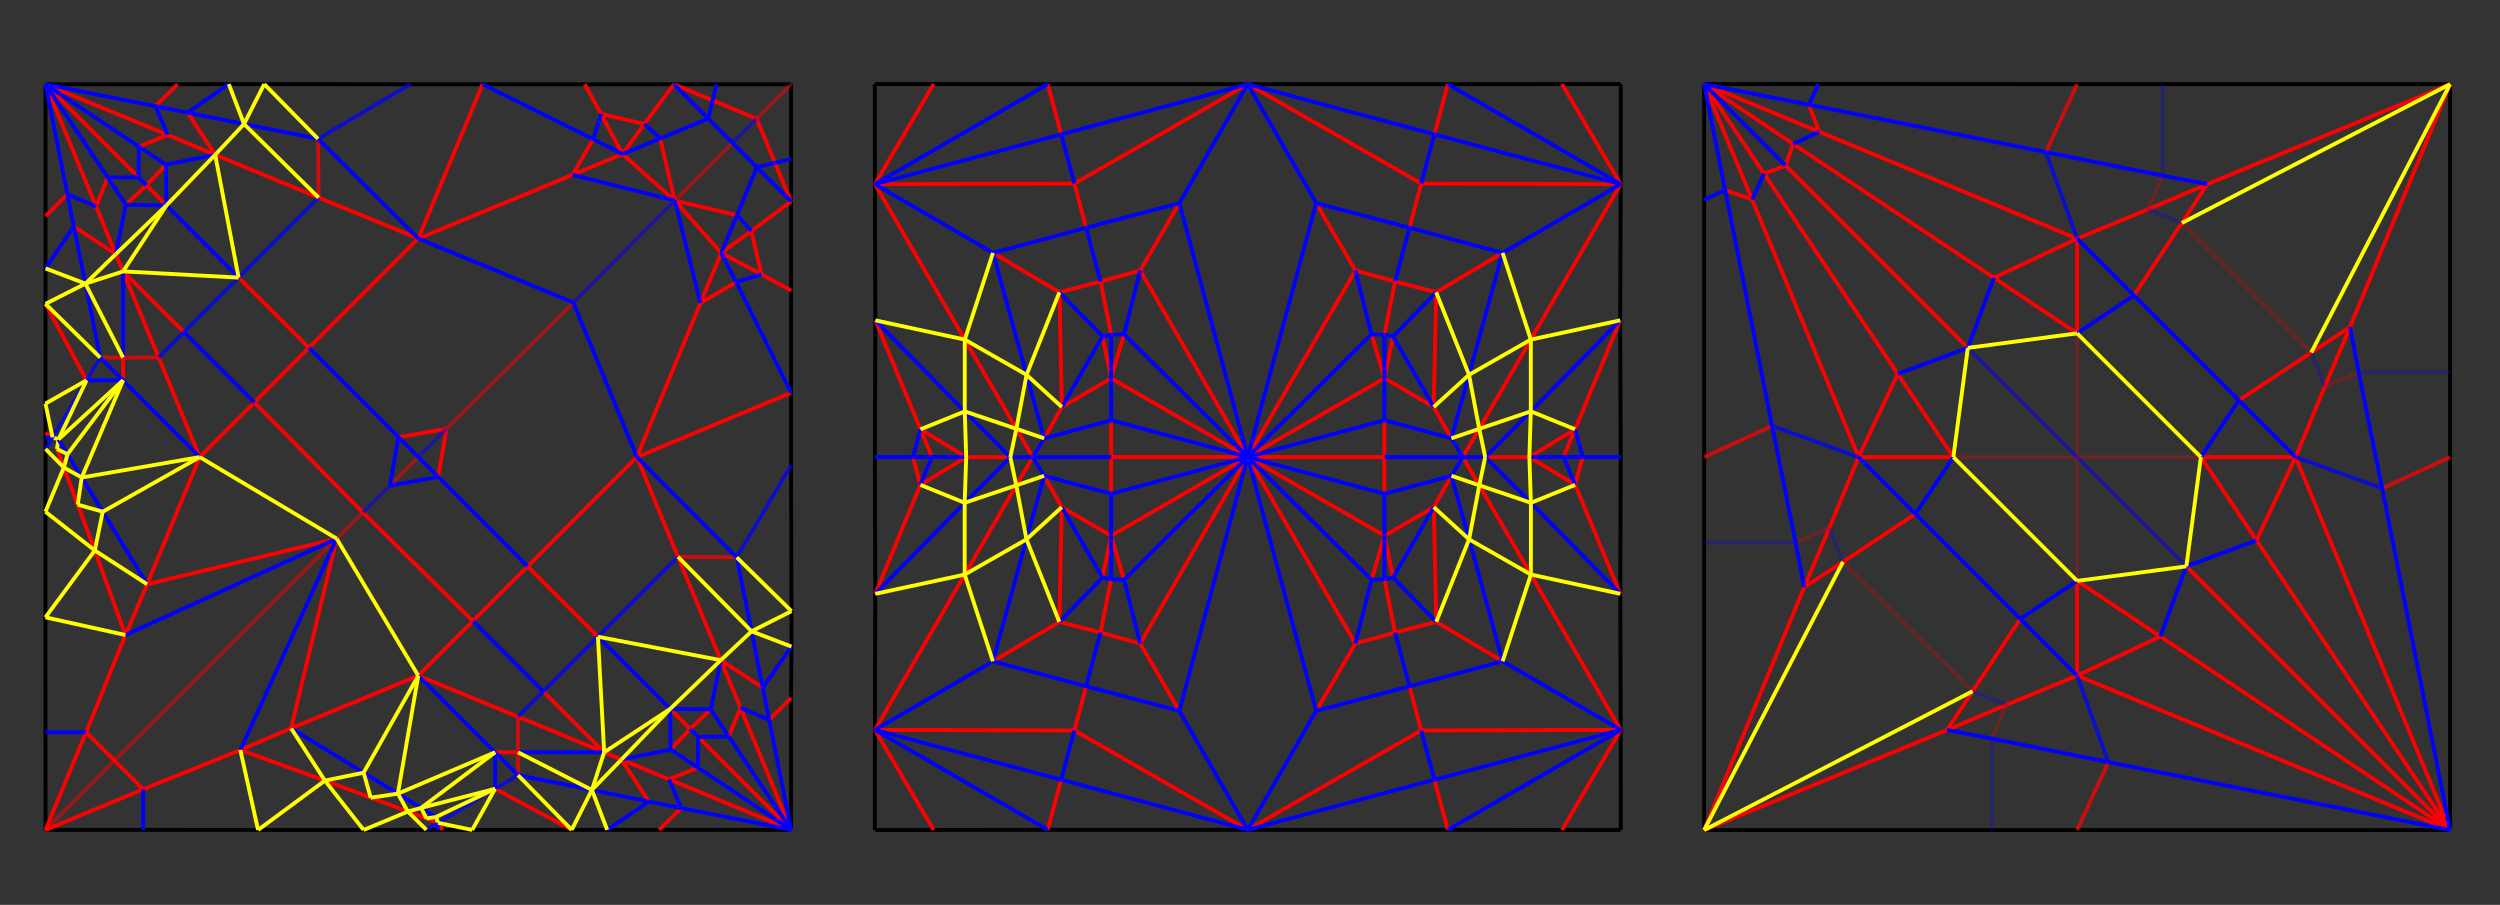 <?xml version="1.0" encoding="utf-8"?>
<!-- Generator: Adobe Illustrator 16.0.3, SVG Export Plug-In . SVG Version: 6.00 Build 0)  -->
<!DOCTYPE svg PUBLIC "-//W3C//DTD SVG 1.1//EN" "http://www.w3.org/Graphics/SVG/1.1/DTD/svg11.dtd">
<svg version="1.1" id="Layer_1" xmlns="http://www.w3.org/2000/svg" xmlns:xlink="http://www.w3.org/1999/xlink" x="0px" y="0px"
	 width="9651.861px" height="3493.398px" viewBox="-3205.973 1663.059 9651.861 3493.398"
	 enable-background="new -3205.973 1663.059 9651.861 3493.398" xml:space="preserve">
<rect x="-3205.973" y="1663.059" width="9651.861" height="3493.398" fill="#333333" stroke="none"/>
<g>
	<line fill="none" stroke="#000000" stroke-width="15" x1="2383.761" y1="1988.108" x2="1611.01" y2="1988.116"/>
	<line fill="none" stroke="#000000" stroke-width="15" x1="2824.397" y1="1987.579" x2="2383.761" y2="1988.108"/>
	<line fill="none" stroke="#000000" stroke-width="15" x1="2824.397" y1="1987.579" x2="3051.353" y2="1987.612"/>
	<line fill="none" stroke="#000000" stroke-width="15" x1="839.038" y1="1988.108" x2="1611.01" y2="1988.116"/>
	<line fill="none" stroke="#000000" stroke-width="15" x1="398.401" y1="1987.579" x2="839.038" y2="1988.108"/>
	<line fill="none" stroke="#000000" stroke-width="15" x1="398.401" y1="1987.579" x2="171.396" y2="1987.587"/>
	<line fill="none" stroke="#000000" stroke-width="15" x1="171.801" y1="2373.983" x2="173.529" y2="2899.897"/>
	<line fill="none" stroke="#000000" stroke-width="15" x1="171.801" y1="2373.983" x2="171.396" y2="1987.587"/>
	<line fill="none" stroke="#000000" stroke-width="15" x1="171.801" y1="3427.466" x2="173.198" y2="3955.678"/>
	<line fill="none" stroke="#000000" stroke-width="15" x1="171.801" y1="3427.466" x2="173.529" y2="2899.897"/>
	<line fill="none" stroke="#000000" stroke-width="15" x1="171.801" y1="4480.949" x2="173.198" y2="3955.678"/>
	<line fill="none" stroke="#000000" stroke-width="15" x1="171.801" y1="4480.949" x2="171.438" y2="4867.527"/>
	<line fill="none" stroke="#000000" stroke-width="15" x1="839.038" y1="4866.824" x2="1611.01" y2="4866.807"/>
	<line fill="none" stroke="#000000" stroke-width="15" x1="398.401" y1="4867.354" x2="839.038" y2="4866.824"/>
	<line fill="none" stroke="#000000" stroke-width="15" x1="398.401" y1="4867.354" x2="171.438" y2="4867.527"/>
	<line fill="none" stroke="#000000" stroke-width="15" x1="2383.761" y1="4866.824" x2="1611.01" y2="4866.807"/>
	<line fill="none" stroke="#000000" stroke-width="15" x1="2824.397" y1="4867.354" x2="2383.761" y2="4866.824"/>
	<line fill="none" stroke="#000000" stroke-width="15" x1="2824.397" y1="4867.354" x2="3051.401" y2="4867.551"/>
	<line fill="none" stroke="#000000" stroke-width="15" x1="3050.997" y1="3427.466" x2="3049.591" y2="3955.57"/>
	<line fill="none" stroke="#000000" stroke-width="15" x1="3050.997" y1="3427.466" x2="3049.261" y2="2899.79"/>
	<line fill="none" stroke="#000000" stroke-width="15" x1="3050.997" y1="4480.949" x2="3049.591" y2="3955.57"/>
	<line fill="none" stroke="#000000" stroke-width="15" x1="3050.997" y1="4480.949" x2="3051.401" y2="4867.551"/>
	<line fill="none" stroke="#000000" stroke-width="15" x1="3050.997" y1="2373.983" x2="3049.261" y2="2899.79"/>
	<line fill="none" stroke="#000000" stroke-width="15" x1="3050.997" y1="2373.983" x2="3051.353" y2="1987.612"/>
	<line fill="none" stroke="#FF0000" stroke-width="15" x1="518.388" y1="3881.393" x2="171.801" y2="4480.949"/>
	<line fill="none" stroke="#FF0000" stroke-width="15" x1="717.504" y1="3536.93" x2="518.388" y2="3881.393"/>
	<line fill="none" stroke="#FF0000" stroke-width="15" x1="717.504" y1="3536.93" x2="781.325" y2="3428.103"/>
	<line fill="none" stroke="#FF0000" stroke-width="15" x1="1610.936" y1="3427.441" x2="1083.583" y2="3731.367"/>
	<line fill="none" stroke="#FF0000" stroke-width="15" x1="893.361" y1="3621.086" x2="1083.583" y2="3731.367"/>
	<line fill="none" stroke="#FF0000" stroke-width="15" x1="1610.936" y1="3427.441" x2="1196.13" y2="4147.588"/>
	<line fill="none" stroke="#FF0000" stroke-width="15" x1="347.467" y1="3535.021" x2="524.241" y2="3427.921"/>
	<line fill="none" stroke="#FF0000" stroke-width="15" x1="347.467" y1="3535.021" x2="318.429" y2="3427.367"/>
	<line fill="none" stroke="#FF0000" stroke-width="15" x1="893.361" y1="3621.086" x2="883.888" y2="4063.945"/>
	<line fill="none" stroke="#FF0000" stroke-width="15" x1="1042.783" y1="4105.059" x2="883.888" y2="4063.945"/>
	<line fill="none" stroke="#FF0000" stroke-width="15" x1="1042.783" y1="4105.059" x2="1196.13" y2="4147.588"/>
	<line fill="none" stroke="#FF0000" stroke-width="15" x1="987.153" y1="4312.582" x2="942.005" y2="4483.205"/>
	<line fill="none" stroke="#FF0000" stroke-width="15" x1="890.93" y1="4673.188" x2="839.038" y2="4866.824"/>
	<line fill="none" stroke="#FF0000" stroke-width="15" x1="171.801" y1="4480.949" x2="398.401" y2="4867.354"/>
	<line fill="none" stroke="#FF0000" stroke-width="15" x1="1083.583" y1="3731.367" x2="1133.69" y2="3901.33"/>
	<line fill="none" stroke="#FF0000" stroke-width="15" x1="1083.583" y1="3731.367" x2="1050.346" y2="3893.287"/>
	<line fill="none" stroke="#FF0000" stroke-width="15" x1="883.888" y1="4063.945" x2="627.432" y2="4216.186"/>
	<line fill="none" stroke="#FF0000" stroke-width="15" x1="1196.13" y1="4147.588" x2="1347.206" y2="4407.59"/>
	<line fill="none" stroke="#FF0000" stroke-width="15" x1="1083.921" y1="3569.473" x2="1084.086" y2="3427.482"/>
	<line fill="none" stroke="#FF0000" stroke-width="15" x1="825.068" y1="3500.09" x2="893.361" y2="3621.086"/>
	<line fill="none" stroke="#FF0000" stroke-width="15" x1="1083.88" y1="3899.363" x2="1042.783" y2="4105.059"/>
	<line fill="none" stroke="#FF0000" stroke-width="15" x1="1610.936" y1="3427.441" x2="1084.086" y2="3427.482"/>
	<line fill="none" stroke="#FF0000" stroke-width="15" x1="694.708" y1="3428.103" x2="524.241" y2="3427.921"/>
	<line fill="none" stroke="#FF0000" stroke-width="15" x1="173.198" y1="3955.678" x2="347.467" y2="3535.021"/>
	<line fill="none" stroke="#FF0000" stroke-width="15" x1="518.719" y1="2974.175" x2="171.801" y2="2373.983"/>
	<line fill="none" stroke="#FF0000" stroke-width="15" x1="717.835" y1="3318.638" x2="518.719" y2="2974.175"/>
	<line fill="none" stroke="#FF0000" stroke-width="15" x1="717.835" y1="3318.638" x2="781.325" y2="3428.103"/>
	<line fill="none" stroke="#FF0000" stroke-width="15" x1="1610.936" y1="3427.441" x2="1083.583" y2="3123.556"/>
	<line fill="none" stroke="#FF0000" stroke-width="15" x1="893.691" y1="3234.491" x2="1083.583" y2="3123.556"/>
	<line fill="none" stroke="#FF0000" stroke-width="15" x1="1610.936" y1="3427.441" x2="1196.13" y2="2707.345"/>
	<line fill="none" stroke="#FF0000" stroke-width="15" x1="347.797" y1="3320.556" x2="524.241" y2="3427.921"/>
	<line fill="none" stroke="#FF0000" stroke-width="15" x1="893.691" y1="3234.491" x2="884.218" y2="2791.624"/>
	<line fill="none" stroke="#FF0000" stroke-width="15" x1="1042.783" y1="2749.873" x2="884.218" y2="2791.624"/>
	<line fill="none" stroke="#FF0000" stroke-width="15" x1="1042.783" y1="2749.873" x2="1196.13" y2="2707.345"/>
	<line fill="none" stroke="#FF0000" stroke-width="15" x1="987.153" y1="2542.342" x2="942.005" y2="2371.718"/>
	<line fill="none" stroke="#FF0000" stroke-width="15" x1="890.93" y1="2181.744" x2="839.038" y2="1988.108"/>
	<line fill="none" stroke="#FF0000" stroke-width="15" x1="171.801" y1="2373.983" x2="398.401" y2="1987.579"/>
	<line fill="none" stroke="#FF0000" stroke-width="15" x1="1083.583" y1="3123.556" x2="1133.69" y2="2953.602"/>
	<line fill="none" stroke="#FF0000" stroke-width="15" x1="1083.583" y1="3123.556" x2="1050.346" y2="2961.636"/>
	<line fill="none" stroke="#FF0000" stroke-width="15" x1="884.218" y1="2791.624" x2="627.762" y2="2639.383"/>
	<line fill="none" stroke="#FF0000" stroke-width="15" x1="1196.13" y1="2707.345" x2="1347.206" y2="2447.334"/>
	<line fill="none" stroke="#FF0000" stroke-width="15" x1="1083.921" y1="3285.459" x2="1084.086" y2="3427.482"/>
	<line fill="none" stroke="#FF0000" stroke-width="15" x1="825.399" y1="3355.479" x2="893.691" y2="3234.491"/>
	<line fill="none" stroke="#FF0000" stroke-width="15" x1="1083.88" y1="2955.568" x2="1042.783" y2="2749.873"/>
	<line fill="none" stroke="#FF0000" stroke-width="15" x1="173.529" y1="2899.897" x2="347.797" y2="3320.556"/>
	<line fill="none" stroke="#FF0000" stroke-width="15" x1="347.797" y1="3320.556" x2="392.177" y2="3427.003"/>
	<line fill="none" stroke="#FF0000" stroke-width="15" x1="2704.401" y1="3881.295" x2="3050.997" y2="4480.949"/>
	<line fill="none" stroke="#FF0000" stroke-width="15" x1="2505.294" y1="3536.822" x2="2704.401" y2="3881.295"/>
	<line fill="none" stroke="#FF0000" stroke-width="15" x1="2505.294" y1="3536.822" x2="2441.472" y2="3428.103"/>
	<line fill="none" stroke="#FF0000" stroke-width="15" x1="1610.936" y1="3427.441" x2="2139.216" y2="3731.367"/>
	<line fill="none" stroke="#FF0000" stroke-width="15" x1="2329.429" y1="3620.979" x2="2139.216" y2="3731.367"/>
	<line fill="none" stroke="#FF0000" stroke-width="15" x1="1610.936" y1="3427.441" x2="2026.667" y2="4147.588"/>
	<line fill="none" stroke="#FF0000" stroke-width="15" x1="2875.323" y1="3534.914" x2="2698.55" y2="3427.813"/>
	<line fill="none" stroke="#FF0000" stroke-width="15" x1="2875.323" y1="3534.914" x2="2904.368" y2="3427.367"/>
	<line fill="none" stroke="#FF0000" stroke-width="15" x1="2329.429" y1="3620.979" x2="2338.909" y2="4063.838"/>
	<line fill="none" stroke="#FF0000" stroke-width="15" x1="2180.015" y1="4105.059" x2="2338.909" y2="4063.838"/>
	<line fill="none" stroke="#FF0000" stroke-width="15" x1="2180.015" y1="4105.059" x2="2026.667" y2="4147.588"/>
	<line fill="none" stroke="#FF0000" stroke-width="15" x1="2235.646" y1="4312.582" x2="2280.792" y2="4483.205"/>
	<line fill="none" stroke="#FF0000" stroke-width="15" x1="2331.868" y1="4673.188" x2="2383.761" y2="4866.824"/>
	<line fill="none" stroke="#FF0000" stroke-width="15" x1="3050.997" y1="4480.949" x2="2824.397" y2="4867.354"/>
	<line fill="none" stroke="#FF0000" stroke-width="15" x1="2139.216" y1="3731.367" x2="2089.108" y2="3901.33"/>
	<line fill="none" stroke="#FF0000" stroke-width="15" x1="2139.216" y1="3731.367" x2="2172.452" y2="3893.287"/>
	<line fill="none" stroke="#FF0000" stroke-width="15" x1="2338.909" y1="4063.838" x2="2595.358" y2="4216.078"/>
	<line fill="none" stroke="#FF0000" stroke-width="15" x1="2026.667" y1="4147.588" x2="1875.593" y2="4407.59"/>
	<line fill="none" stroke="#FF0000" stroke-width="15" x1="2138.876" y1="3569.473" x2="2138.712" y2="3427.482"/>
	<line fill="none" stroke="#FF0000" stroke-width="15" x1="2397.722" y1="3499.982" x2="2329.429" y2="3620.979"/>
	<line fill="none" stroke="#FF0000" stroke-width="15" x1="2138.917" y1="3899.363" x2="2180.015" y2="4105.059"/>
	<line fill="none" stroke="#FF0000" stroke-width="15" x1="1610.936" y1="3427.441" x2="2138.712" y2="3427.482"/>
	<line fill="none" stroke="#FF0000" stroke-width="15" x1="2528.083" y1="3427.995" x2="2698.55" y2="3427.813"/>
	<line fill="none" stroke="#FF0000" stroke-width="15" x1="3049.591" y1="3955.57" x2="2875.323" y2="3534.914"/>
	<line fill="none" stroke="#FF0000" stroke-width="15" x1="2704.071" y1="2974.067" x2="3050.997" y2="2373.983"/>
	<line fill="none" stroke="#FF0000" stroke-width="15" x1="2504.954" y1="3318.53" x2="2704.071" y2="2974.067"/>
	<line fill="none" stroke="#FF0000" stroke-width="15" x1="2504.954" y1="3318.53" x2="2441.472" y2="3428.103"/>
	<line fill="none" stroke="#FF0000" stroke-width="15" x1="1610.936" y1="3427.441" x2="2139.216" y2="3123.556"/>
	<line fill="none" stroke="#FF0000" stroke-width="15" x1="2329.106" y1="3234.376" x2="2139.216" y2="3123.556"/>
	<line fill="none" stroke="#FF0000" stroke-width="15" x1="1610.936" y1="3427.441" x2="2026.667" y2="2707.345"/>
	<line fill="none" stroke="#FF0000" stroke-width="15" x1="2874.991" y1="3320.448" x2="2698.55" y2="3427.813"/>
	<line fill="none" stroke="#FF0000" stroke-width="15" x1="2329.106" y1="3234.376" x2="2338.571" y2="2791.517"/>
	<line fill="none" stroke="#FF0000" stroke-width="15" x1="2180.015" y1="2749.873" x2="2338.571" y2="2791.517"/>
	<line fill="none" stroke="#FF0000" stroke-width="15" x1="2180.015" y1="2749.873" x2="2026.667" y2="2707.345"/>
	<line fill="none" stroke="#FF0000" stroke-width="15" x1="2235.646" y1="2542.342" x2="2280.792" y2="2371.718"/>
	<line fill="none" stroke="#FF0000" stroke-width="15" x1="2331.868" y1="2181.744" x2="2383.761" y2="1988.108"/>
	<line fill="none" stroke="#FF0000" stroke-width="15" x1="3050.997" y1="2373.983" x2="2824.397" y2="1987.579"/>
	<line fill="none" stroke="#FF0000" stroke-width="15" x1="2139.216" y1="3123.556" x2="2089.108" y2="2953.602"/>
	<line fill="none" stroke="#FF0000" stroke-width="15" x1="2139.216" y1="3123.556" x2="2172.452" y2="2961.636"/>
	<line fill="none" stroke="#FF0000" stroke-width="15" x1="2338.571" y1="2791.517" x2="2595.036" y2="2639.275"/>
	<line fill="none" stroke="#FF0000" stroke-width="15" x1="2026.667" y1="2707.345" x2="1875.593" y2="2447.334"/>
	<line fill="none" stroke="#FF0000" stroke-width="15" x1="2138.876" y1="3285.459" x2="2138.712" y2="3427.482"/>
	<line fill="none" stroke="#FF0000" stroke-width="15" x1="2397.399" y1="3355.371" x2="2329.106" y2="3234.376"/>
	<line fill="none" stroke="#FF0000" stroke-width="15" x1="2138.917" y1="2955.568" x2="2180.015" y2="2749.873"/>
	<line fill="none" stroke="#FF0000" stroke-width="15" x1="3049.261" y1="2899.79" x2="2874.991" y2="3320.448"/>
	<line fill="none" stroke="#FF0000" stroke-width="15" x1="2874.991" y1="3320.448" x2="2830.62" y2="3427.003"/>
	<line fill="none" stroke="#FF0000" stroke-width="15" x1="942.005" y1="4483.205" x2="171.801" y2="4480.949"/>
	<line fill="none" stroke="#FF0000" stroke-width="15" x1="1611.01" y1="4866.807" x2="942.005" y2="4483.205"/>
	<line fill="none" stroke="#FF0000" stroke-width="15" x1="942.005" y1="2371.718" x2="171.801" y2="2373.983"/>
	<line fill="none" stroke="#FF0000" stroke-width="15" x1="1611.01" y1="1988.116" x2="942.005" y2="2371.718"/>
	<line fill="none" stroke="#FF0000" stroke-width="15" x1="2280.792" y1="4483.205" x2="3050.997" y2="4480.949"/>
	<line fill="none" stroke="#FF0000" stroke-width="15" x1="1611.01" y1="4866.807" x2="2280.792" y2="4483.205"/>
	<line fill="none" stroke="#FF0000" stroke-width="15" x1="2280.792" y1="2371.718" x2="3050.997" y2="2373.983"/>
	<line fill="none" stroke="#FF0000" stroke-width="15" x1="1611.01" y1="1988.116" x2="2280.792" y2="2371.718"/>
	<line fill="none" stroke="#0000FF" stroke-width="15" x1="890.93" y1="4673.188" x2="1611.01" y2="4866.807"/>
	<line fill="none" stroke="#0000FF" stroke-width="15" x1="890.93" y1="4673.188" x2="171.801" y2="4480.949"/>
	<line fill="none" stroke="#0000FF" stroke-width="15" x1="171.801" y1="4480.949" x2="839.038" y2="4866.824"/>
	<line fill="none" stroke="#0000FF" stroke-width="15" x1="1610.936" y1="3427.441" x2="1083.921" y2="3569.473"/>
	<line fill="none" stroke="#0000FF" stroke-width="15" x1="987.153" y1="4312.582" x2="627.432" y2="4216.186"/>
	<line fill="none" stroke="#0000FF" stroke-width="15" x1="987.153" y1="4312.582" x2="1347.206" y2="4407.59"/>
	<line fill="none" stroke="#0000FF" stroke-width="15" x1="1610.936" y1="3427.441" x2="1347.206" y2="4407.59"/>
	<line fill="none" stroke="#0000FF" stroke-width="15" x1="1083.88" y1="3899.363" x2="1050.346" y2="3893.287"/>
	<line fill="none" stroke="#0000FF" stroke-width="15" x1="1083.88" y1="3899.363" x2="1133.69" y2="3901.33"/>
	<line fill="none" stroke="#0000FF" stroke-width="15" x1="1050.346" y1="3893.287" x2="883.888" y2="4063.945"/>
	<line fill="none" stroke="#0000FF" stroke-width="15" x1="1083.583" y1="3731.367" x2="1083.921" y2="3569.473"/>
	<line fill="none" stroke="#0000FF" stroke-width="15" x1="1083.88" y1="3899.363" x2="1083.583" y2="3731.367"/>
	<line fill="none" stroke="#0000FF" stroke-width="15" x1="781.325" y1="3428.103" x2="694.708" y2="3428.103"/>
	<line fill="none" stroke="#0000FF" stroke-width="15" x1="1084.086" y1="3427.482" x2="781.325" y2="3428.103"/>
	<line fill="none" stroke="#0000FF" stroke-width="15" x1="392.177" y1="3427.003" x2="318.429" y2="3427.367"/>
	<line fill="none" stroke="#0000FF" stroke-width="15" x1="524.241" y1="3427.921" x2="392.177" y2="3427.003"/>
	<line fill="none" stroke="#0000FF" stroke-width="15" x1="318.429" y1="3427.367" x2="171.801" y2="3427.466"/>
	<line fill="none" stroke="#0000FF" stroke-width="15" x1="890.93" y1="2181.744" x2="1611.01" y2="1988.116"/>
	<line fill="none" stroke="#0000FF" stroke-width="15" x1="890.93" y1="2181.744" x2="171.801" y2="2373.983"/>
	<line fill="none" stroke="#0000FF" stroke-width="15" x1="171.801" y1="2373.983" x2="839.038" y2="1988.108"/>
	<line fill="none" stroke="#0000FF" stroke-width="15" x1="1610.936" y1="3427.441" x2="1083.921" y2="3285.459"/>
	<line fill="none" stroke="#0000FF" stroke-width="15" x1="987.153" y1="2542.342" x2="627.762" y2="2639.383"/>
	<line fill="none" stroke="#0000FF" stroke-width="15" x1="987.153" y1="2542.342" x2="1347.206" y2="2447.334"/>
	<line fill="none" stroke="#0000FF" stroke-width="15" x1="1610.936" y1="3427.441" x2="1347.206" y2="2447.334"/>
	<line fill="none" stroke="#0000FF" stroke-width="15" x1="1083.88" y1="2955.568" x2="1050.346" y2="2961.636"/>
	<line fill="none" stroke="#0000FF" stroke-width="15" x1="1083.88" y1="2955.568" x2="1133.69" y2="2953.602"/>
	<line fill="none" stroke="#0000FF" stroke-width="15" x1="1050.346" y1="2961.636" x2="884.218" y2="2791.624"/>
	<line fill="none" stroke="#0000FF" stroke-width="15" x1="1083.583" y1="3123.556" x2="1083.921" y2="3285.459"/>
	<line fill="none" stroke="#0000FF" stroke-width="15" x1="1083.88" y1="2955.568" x2="1083.583" y2="3123.556"/>
	<line fill="none" stroke="#0000FF" stroke-width="15" x1="2331.868" y1="4673.188" x2="1611.01" y2="4866.807"/>
	<line fill="none" stroke="#0000FF" stroke-width="15" x1="2331.868" y1="4673.188" x2="3050.997" y2="4480.949"/>
	<line fill="none" stroke="#0000FF" stroke-width="15" x1="3050.997" y1="4480.949" x2="2383.761" y2="4866.824"/>
	<line fill="none" stroke="#0000FF" stroke-width="15" x1="1610.936" y1="3427.441" x2="2138.876" y2="3569.473"/>
	<line fill="none" stroke="#0000FF" stroke-width="15" x1="2235.646" y1="4312.582" x2="2595.358" y2="4216.078"/>
	<line fill="none" stroke="#0000FF" stroke-width="15" x1="2235.646" y1="4312.582" x2="1875.593" y2="4407.59"/>
	<line fill="none" stroke="#0000FF" stroke-width="15" x1="1610.936" y1="3427.441" x2="1875.593" y2="4407.59"/>
	<line fill="none" stroke="#0000FF" stroke-width="15" x1="2138.917" y1="3899.363" x2="2172.452" y2="3893.287"/>
	<line fill="none" stroke="#0000FF" stroke-width="15" x1="2138.917" y1="3899.363" x2="2089.108" y2="3901.33"/>
	<line fill="none" stroke="#0000FF" stroke-width="15" x1="2172.452" y1="3893.287" x2="2338.909" y2="4063.838"/>
	<line fill="none" stroke="#0000FF" stroke-width="15" x1="2139.216" y1="3731.367" x2="2138.876" y2="3569.473"/>
	<line fill="none" stroke="#0000FF" stroke-width="15" x1="2138.917" y1="3899.363" x2="2139.216" y2="3731.367"/>
	<line fill="none" stroke="#0000FF" stroke-width="15" x1="2441.472" y1="3428.103" x2="2528.083" y2="3427.995"/>
	<line fill="none" stroke="#0000FF" stroke-width="15" x1="2138.712" y1="3427.482" x2="2441.472" y2="3428.103"/>
	<line fill="none" stroke="#0000FF" stroke-width="15" x1="2830.62" y1="3427.003" x2="2904.368" y2="3427.367"/>
	<line fill="none" stroke="#0000FF" stroke-width="15" x1="2698.55" y1="3427.813" x2="2830.62" y2="3427.003"/>
	<line fill="none" stroke="#0000FF" stroke-width="15" x1="2904.368" y1="3427.367" x2="3050.997" y2="3427.466"/>
	<line fill="none" stroke="#0000FF" stroke-width="15" x1="2331.868" y1="2181.744" x2="1611.01" y2="1988.116"/>
	<line fill="none" stroke="#0000FF" stroke-width="15" x1="2331.868" y1="2181.744" x2="3050.997" y2="2373.983"/>
	<line fill="none" stroke="#0000FF" stroke-width="15" x1="3050.997" y1="2373.983" x2="2383.761" y2="1988.108"/>
	<line fill="none" stroke="#0000FF" stroke-width="15" x1="2875.323" y1="3534.914" x2="2830.62" y2="3427.003"/>
	<line fill="none" stroke="#0000FF" stroke-width="15" x1="1610.936" y1="3427.441" x2="2138.876" y2="3285.459"/>
	<line fill="none" stroke="#0000FF" stroke-width="15" x1="2235.646" y1="2542.342" x2="2595.036" y2="2639.275"/>
	<line fill="none" stroke="#0000FF" stroke-width="15" x1="2235.646" y1="2542.342" x2="1875.593" y2="2447.334"/>
	<line fill="none" stroke="#0000FF" stroke-width="15" x1="1610.936" y1="3427.441" x2="1875.593" y2="2447.334"/>
	<line fill="none" stroke="#0000FF" stroke-width="15" x1="2138.917" y1="2955.568" x2="2172.452" y2="2961.636"/>
	<line fill="none" stroke="#0000FF" stroke-width="15" x1="2138.917" y1="2955.568" x2="2089.108" y2="2953.602"/>
	<line fill="none" stroke="#0000FF" stroke-width="15" x1="2172.452" y1="2961.636" x2="2338.571" y2="2791.517"/>
	<line fill="none" stroke="#0000FF" stroke-width="15" x1="2139.216" y1="3123.556" x2="2138.876" y2="3285.459"/>
	<line fill="none" stroke="#0000FF" stroke-width="15" x1="2138.917" y1="2955.568" x2="2139.216" y2="3123.556"/>
	<line fill="none" stroke="#0000FF" stroke-width="15" x1="825.068" y1="3500.09" x2="1083.921" y2="3569.473"/>
	<line fill="none" stroke="#0000FF" stroke-width="15" x1="756.974" y1="3745.346" x2="627.432" y2="4216.186"/>
	<line fill="none" stroke="#0000FF" stroke-width="15" x1="756.974" y1="3745.346" x2="825.068" y2="3500.09"/>
	<line fill="none" stroke="#0000FF" stroke-width="15" x1="518.388" y1="3604.248" x2="173.198" y2="3955.678"/>
	<line fill="none" stroke="#0000FF" stroke-width="15" x1="518.388" y1="3604.248" x2="694.708" y2="3428.103"/>
	<line fill="none" stroke="#0000FF" stroke-width="15" x1="1042.783" y1="4105.059" x2="987.153" y2="4312.582"/>
	<line fill="none" stroke="#0000FF" stroke-width="15" x1="942.005" y1="4483.205" x2="890.93" y2="4673.188"/>
	<line fill="none" stroke="#0000FF" stroke-width="15" x1="1133.69" y1="3901.33" x2="1196.13" y2="4147.588"/>
	<line fill="none" stroke="#0000FF" stroke-width="15" x1="627.432" y1="4216.186" x2="171.801" y2="4480.949"/>
	<line fill="none" stroke="#0000FF" stroke-width="15" x1="1347.206" y1="4407.59" x2="1611.01" y2="4866.807"/>
	<line fill="none" stroke="#0000FF" stroke-width="15" x1="1610.936" y1="3427.441" x2="1133.69" y2="3901.33"/>
	<line fill="none" stroke="#0000FF" stroke-width="15" x1="781.325" y1="3428.103" x2="825.068" y2="3500.09"/>
	<line fill="none" stroke="#0000FF" stroke-width="15" x1="893.361" y1="3621.086" x2="1050.346" y2="3893.287"/>
	<line fill="none" stroke="#0000FF" stroke-width="15" x1="347.467" y1="3535.021" x2="392.177" y2="3427.003"/>
	<line fill="none" stroke="#0000FF" stroke-width="15" x1="825.399" y1="3355.479" x2="1083.921" y2="3285.459"/>
	<line fill="none" stroke="#0000FF" stroke-width="15" x1="757.313" y1="3110.223" x2="627.762" y2="2639.383"/>
	<line fill="none" stroke="#0000FF" stroke-width="15" x1="757.313" y1="3110.223" x2="825.399" y2="3355.479"/>
	<line fill="none" stroke="#0000FF" stroke-width="15" x1="518.719" y1="3251.329" x2="173.529" y2="2899.897"/>
	<line fill="none" stroke="#0000FF" stroke-width="15" x1="518.719" y1="3251.329" x2="694.708" y2="3428.103"/>
	<line fill="none" stroke="#0000FF" stroke-width="15" x1="347.797" y1="3320.556" x2="318.429" y2="3427.367"/>
	<line fill="none" stroke="#0000FF" stroke-width="15" x1="1042.783" y1="2749.873" x2="987.153" y2="2542.342"/>
	<line fill="none" stroke="#0000FF" stroke-width="15" x1="942.005" y1="2371.718" x2="890.93" y2="2181.744"/>
	<line fill="none" stroke="#0000FF" stroke-width="15" x1="1133.69" y1="2953.602" x2="1196.13" y2="2707.345"/>
	<line fill="none" stroke="#0000FF" stroke-width="15" x1="627.762" y1="2639.383" x2="171.801" y2="2373.983"/>
	<line fill="none" stroke="#0000FF" stroke-width="15" x1="1347.206" y1="2447.334" x2="1611.01" y2="1988.116"/>
	<line fill="none" stroke="#0000FF" stroke-width="15" x1="1610.936" y1="3427.441" x2="1133.69" y2="2953.602"/>
	<line fill="none" stroke="#0000FF" stroke-width="15" x1="781.325" y1="3428.103" x2="825.399" y2="3355.479"/>
	<line fill="none" stroke="#0000FF" stroke-width="15" x1="893.691" y1="3234.491" x2="1050.346" y2="2961.636"/>
	<line fill="none" stroke="#0000FF" stroke-width="15" x1="2397.722" y1="3499.982" x2="2138.876" y2="3569.473"/>
	<line fill="none" stroke="#0000FF" stroke-width="15" x1="2465.815" y1="3745.246" x2="2595.358" y2="4216.078"/>
	<line fill="none" stroke="#0000FF" stroke-width="15" x1="2465.815" y1="3745.246" x2="2397.722" y2="3499.982"/>
	<line fill="none" stroke="#0000FF" stroke-width="15" x1="2704.401" y1="3604.141" x2="3049.591" y2="3955.57"/>
	<line fill="none" stroke="#0000FF" stroke-width="15" x1="2704.401" y1="3604.141" x2="2528.083" y2="3427.995"/>
	<line fill="none" stroke="#0000FF" stroke-width="15" x1="2180.015" y1="4105.059" x2="2235.646" y2="4312.582"/>
	<line fill="none" stroke="#0000FF" stroke-width="15" x1="2280.792" y1="4483.205" x2="2331.868" y2="4673.188"/>
	<line fill="none" stroke="#0000FF" stroke-width="15" x1="2089.108" y1="3901.33" x2="2026.667" y2="4147.588"/>
	<line fill="none" stroke="#0000FF" stroke-width="15" x1="2595.358" y1="4216.078" x2="3050.997" y2="4480.949"/>
	<line fill="none" stroke="#0000FF" stroke-width="15" x1="1875.593" y1="4407.59" x2="1611.01" y2="4866.807"/>
	<line fill="none" stroke="#0000FF" stroke-width="15" x1="1610.936" y1="3427.441" x2="2089.108" y2="3901.33"/>
	<line fill="none" stroke="#0000FF" stroke-width="15" x1="2441.472" y1="3428.103" x2="2397.722" y2="3499.982"/>
	<line fill="none" stroke="#0000FF" stroke-width="15" x1="2329.429" y1="3620.979" x2="2172.452" y2="3893.287"/>
	<line fill="none" stroke="#0000FF" stroke-width="15" x1="2397.399" y1="3355.371" x2="2138.876" y2="3285.459"/>
	<line fill="none" stroke="#0000FF" stroke-width="15" x1="2465.478" y1="3110.115" x2="2595.036" y2="2639.275"/>
	<line fill="none" stroke="#0000FF" stroke-width="15" x1="2465.478" y1="3110.115" x2="2397.399" y2="3355.371"/>
	<line fill="none" stroke="#0000FF" stroke-width="15" x1="2704.071" y1="3251.222" x2="3049.261" y2="2899.79"/>
	<line fill="none" stroke="#0000FF" stroke-width="15" x1="2704.071" y1="3251.222" x2="2528.083" y2="3427.995"/>
	<line fill="none" stroke="#0000FF" stroke-width="15" x1="2874.991" y1="3320.448" x2="2904.368" y2="3427.367"/>
	<line fill="none" stroke="#0000FF" stroke-width="15" x1="2180.015" y1="2749.873" x2="2235.646" y2="2542.342"/>
	<line fill="none" stroke="#0000FF" stroke-width="15" x1="2280.792" y1="2371.718" x2="2331.868" y2="2181.744"/>
	<line fill="none" stroke="#0000FF" stroke-width="15" x1="2089.108" y1="2953.602" x2="2026.667" y2="2707.345"/>
	<line fill="none" stroke="#0000FF" stroke-width="15" x1="2595.036" y1="2639.275" x2="3050.997" y2="2373.983"/>
	<line fill="none" stroke="#0000FF" stroke-width="15" x1="1875.593" y1="2447.334" x2="1611.01" y2="1988.116"/>
	<line fill="none" stroke="#0000FF" stroke-width="15" x1="1610.936" y1="3427.441" x2="2089.108" y2="2953.602"/>
	<line fill="none" stroke="#0000FF" stroke-width="15" x1="2441.472" y1="3428.103" x2="2397.399" y2="3355.371"/>
	<line fill="none" stroke="#0000FF" stroke-width="15" x1="2329.106" y1="3234.376" x2="2172.452" y2="2961.636"/>
	<line fill="none" stroke="#FFFF00" stroke-width="15" x1="694.708" y1="3428.103" x2="717.504" y2="3536.93"/>
	<line fill="none" stroke="#FFFF00" stroke-width="15" x1="717.504" y1="3536.93" x2="518.388" y2="3604.248"/>
	<line fill="none" stroke="#FFFF00" stroke-width="15" x1="518.388" y1="3604.248" x2="518.388" y2="3881.393"/>
	<line fill="none" stroke="#FFFF00" stroke-width="15" x1="518.388" y1="3881.393" x2="173.198" y2="3955.678"/>
	<line fill="none" stroke="#FFFF00" stroke-width="15" x1="347.467" y1="3535.021" x2="518.388" y2="3604.248"/>
	<line fill="none" stroke="#FFFF00" stroke-width="15" x1="518.388" y1="3604.248" x2="524.241" y2="3427.921"/>
	<line fill="none" stroke="#FFFF00" stroke-width="15" x1="825.068" y1="3500.09" x2="717.504" y2="3536.93"/>
	<line fill="none" stroke="#FFFF00" stroke-width="15" x1="717.504" y1="3536.93" x2="756.974" y2="3745.346"/>
	<line fill="none" stroke="#FFFF00" stroke-width="15" x1="756.974" y1="3745.346" x2="518.388" y2="3881.393"/>
	<line fill="none" stroke="#FFFF00" stroke-width="15" x1="518.388" y1="3881.393" x2="627.432" y2="4216.186"/>
	<line fill="none" stroke="#FFFF00" stroke-width="15" x1="893.361" y1="3621.086" x2="756.974" y2="3745.346"/>
	<line fill="none" stroke="#FFFF00" stroke-width="15" x1="756.974" y1="3745.346" x2="883.888" y2="4063.945"/>
	<line fill="none" stroke="#FFFF00" stroke-width="15" x1="694.708" y1="3428.103" x2="717.835" y2="3318.638"/>
	<line fill="none" stroke="#FFFF00" stroke-width="15" x1="717.835" y1="3318.638" x2="518.719" y2="3251.329"/>
	<line fill="none" stroke="#FFFF00" stroke-width="15" x1="518.719" y1="3251.329" x2="518.719" y2="2974.175"/>
	<line fill="none" stroke="#FFFF00" stroke-width="15" x1="518.719" y1="2974.175" x2="173.529" y2="2899.897"/>
	<line fill="none" stroke="#FFFF00" stroke-width="15" x1="347.797" y1="3320.556" x2="518.719" y2="3251.329"/>
	<line fill="none" stroke="#FFFF00" stroke-width="15" x1="518.719" y1="3251.329" x2="524.241" y2="3427.921"/>
	<line fill="none" stroke="#FFFF00" stroke-width="15" x1="825.399" y1="3355.479" x2="717.835" y2="3318.638"/>
	<line fill="none" stroke="#FFFF00" stroke-width="15" x1="717.835" y1="3318.638" x2="757.313" y2="3110.223"/>
	<line fill="none" stroke="#FFFF00" stroke-width="15" x1="757.313" y1="3110.223" x2="518.719" y2="2974.175"/>
	<line fill="none" stroke="#FFFF00" stroke-width="15" x1="518.719" y1="2974.175" x2="627.762" y2="2639.383"/>
	<line fill="none" stroke="#FFFF00" stroke-width="15" x1="893.691" y1="3234.491" x2="757.313" y2="3110.223"/>
	<line fill="none" stroke="#FFFF00" stroke-width="15" x1="757.313" y1="3110.223" x2="884.218" y2="2791.624"/>
	<line fill="none" stroke="#FFFF00" stroke-width="15" x1="2528.083" y1="3427.995" x2="2505.294" y2="3536.822"/>
	<line fill="none" stroke="#FFFF00" stroke-width="15" x1="2505.294" y1="3536.822" x2="2704.401" y2="3604.141"/>
	<line fill="none" stroke="#FFFF00" stroke-width="15" x1="2704.401" y1="3604.141" x2="2704.401" y2="3881.295"/>
	<line fill="none" stroke="#FFFF00" stroke-width="15" x1="2704.401" y1="3881.295" x2="3049.591" y2="3955.57"/>
	<line fill="none" stroke="#FFFF00" stroke-width="15" x1="2875.323" y1="3534.914" x2="2704.401" y2="3604.141"/>
	<line fill="none" stroke="#FFFF00" stroke-width="15" x1="2704.401" y1="3604.141" x2="2698.55" y2="3427.813"/>
	<line fill="none" stroke="#FFFF00" stroke-width="15" x1="2397.722" y1="3499.982" x2="2505.294" y2="3536.822"/>
	<line fill="none" stroke="#FFFF00" stroke-width="15" x1="2505.294" y1="3536.822" x2="2465.815" y2="3745.246"/>
	<line fill="none" stroke="#FFFF00" stroke-width="15" x1="2465.815" y1="3745.246" x2="2704.401" y2="3881.295"/>
	<line fill="none" stroke="#FFFF00" stroke-width="15" x1="2704.401" y1="3881.295" x2="2595.358" y2="4216.078"/>
	<line fill="none" stroke="#FFFF00" stroke-width="15" x1="2329.429" y1="3620.979" x2="2465.815" y2="3745.246"/>
	<line fill="none" stroke="#FFFF00" stroke-width="15" x1="2465.815" y1="3745.246" x2="2338.909" y2="4063.838"/>
	<line fill="none" stroke="#FFFF00" stroke-width="15" x1="2528.083" y1="3427.995" x2="2504.954" y2="3318.53"/>
	<line fill="none" stroke="#FFFF00" stroke-width="15" x1="2504.954" y1="3318.53" x2="2704.071" y2="3251.222"/>
	<line fill="none" stroke="#FFFF00" stroke-width="15" x1="2704.071" y1="3251.222" x2="2704.071" y2="2974.067"/>
	<line fill="none" stroke="#FFFF00" stroke-width="15" x1="2704.071" y1="2974.067" x2="3049.261" y2="2899.79"/>
	<line fill="none" stroke="#FFFF00" stroke-width="15" x1="2874.991" y1="3320.448" x2="2704.071" y2="3251.222"/>
	<line fill="none" stroke="#FFFF00" stroke-width="15" x1="2704.071" y1="3251.222" x2="2698.55" y2="3427.813"/>
	<line fill="none" stroke="#FFFF00" stroke-width="15" x1="2397.399" y1="3355.371" x2="2504.954" y2="3318.53"/>
	<line fill="none" stroke="#FFFF00" stroke-width="15" x1="2504.954" y1="3318.53" x2="2465.478" y2="3110.115"/>
	<line fill="none" stroke="#FFFF00" stroke-width="15" x1="2465.478" y1="3110.115" x2="2704.071" y2="2974.067"/>
	<line fill="none" stroke="#FFFF00" stroke-width="15" x1="2704.071" y1="2974.067" x2="2595.036" y2="2639.275"/>
	<line fill="none" stroke="#FFFF00" stroke-width="15" x1="2329.106" y1="3234.376" x2="2465.478" y2="3110.115"/>
	<line fill="none" stroke="#FFFF00" stroke-width="15" x1="2465.478" y1="3110.115" x2="2338.571" y2="2791.517"/>
</g>
<g>
	<line fill="none" stroke="#000000" stroke-width="15" x1="-998.722" y1="4866.934" x2="-861.89" y2="4866.939"/>
	<line fill="none" stroke="#000000" stroke-width="15" x1="-998.722" y1="4866.934" x2="-1383.07" y2="4867.312"/>
	<line fill="none" stroke="#000000" stroke-width="15" x1="-661.111" y1="4866.934" x2="-861.89" y2="4866.939"/>
	<line fill="none" stroke="#000000" stroke-width="15" x1="-661.111" y1="4866.934" x2="-151.952" y2="4866.934"/>
	<line fill="none" stroke="#000000" stroke-width="15" x1="-1802.091" y1="4867.312" x2="-2209.708" y2="4867.312"/>
	<line fill="none" stroke="#000000" stroke-width="15" x1="-1559.829" y1="4866.939" x2="-1802.091" y2="4867.312"/>
	<line fill="none" stroke="#000000" stroke-width="15" x1="-1518.306" y1="4866.826" x2="-1559.829" y2="4866.939"/>
	<line fill="none" stroke="#000000" stroke-width="15" x1="-1497.801" y1="4867.164" x2="-1518.306" y2="4866.826"/>
	<line fill="none" stroke="#000000" stroke-width="15" x1="-1497.801" y1="4867.164" x2="-1383.07" y2="4867.312"/>
	<line fill="none" stroke="#000000" stroke-width="15" x1="-2653.337" y1="4867.041" x2="-2209.708" y2="4867.312"/>
	<line fill="none" stroke="#000000" stroke-width="15" x1="-2653.337" y1="4867.041" x2="-3030.221" y2="4867.021"/>
	<line fill="none" stroke="#000000" stroke-width="15" x1="-3030.532" y1="3638.729" x2="-3030.532" y2="4046.346"/>
	<line fill="none" stroke="#000000" stroke-width="15" x1="-3030.16" y1="3396.467" x2="-3030.532" y2="3638.729"/>
	<line fill="none" stroke="#000000" stroke-width="15" x1="-3030.194" y1="3354.938" x2="-3030.16" y2="3396.467"/>
	<line fill="none" stroke="#000000" stroke-width="15" x1="-3030.532" y1="3334.44" x2="-3030.194" y2="3354.938"/>
	<line fill="none" stroke="#000000" stroke-width="15" x1="-3030.532" y1="3334.44" x2="-3030.478" y2="3221.196"/>
	<line fill="none" stroke="#000000" stroke-width="15" x1="-3030.403" y1="4489.977" x2="-3030.532" y2="4046.346"/>
	<line fill="none" stroke="#000000" stroke-width="15" x1="-3030.403" y1="4489.977" x2="-3030.221" y2="4867.021"/>
	<line fill="none" stroke="#000000" stroke-width="15" x1="-3030.289" y1="2836.112" x2="-3030.295" y2="2699.279"/>
	<line fill="none" stroke="#000000" stroke-width="15" x1="-3030.289" y1="2836.112" x2="-3030.478" y2="3221.196"/>
	<line fill="none" stroke="#000000" stroke-width="15" x1="-3030.295" y1="2497.75" x2="-3030.295" y2="2699.279"/>
	<line fill="none" stroke="#000000" stroke-width="15" x1="-3030.295" y1="2497.75" x2="-3030.295" y2="1988.59"/>
	<line fill="none" stroke="#000000" stroke-width="15" x1="-2521.136" y1="1988.59" x2="-2322.662" y2="1987.819"/>
	<line fill="none" stroke="#000000" stroke-width="15" x1="-2521.136" y1="1988.59" x2="-3030.295" y2="1988.59"/>
	<line fill="none" stroke="#000000" stroke-width="15" x1="-2185.823" y1="1987.827" x2="-2322.662" y2="1987.819"/>
	<line fill="none" stroke="#000000" stroke-width="15" x1="-948.29" y1="1988.59" x2="-604.1" y2="1988.59"/>
	<line fill="none" stroke="#000000" stroke-width="15" x1="-948.29" y1="1988.59" x2="-1342.668" y2="1988.59"/>
	<line fill="none" stroke="#000000" stroke-width="15" x1="-604.1" y1="1988.59" x2="-439.772" y2="1988.59"/>
	<line fill="none" stroke="#000000" stroke-width="15" x1="-1622.417" y1="1988.59" x2="-1342.668" y2="1988.59"/>
	<line fill="none" stroke="#000000" stroke-width="15" x1="-1622.417" y1="1988.59" x2="-2185.823" y2="1987.827"/>
	<line fill="none" stroke="#000000" stroke-width="15" x1="-439.772" y1="1988.59" x2="-151.952" y2="1988.59"/>
	<line fill="none" stroke="#000000" stroke-width="15" x1="-150.437" y1="4022.469" x2="-150.43" y2="4159.301"/>
	<line fill="none" stroke="#000000" stroke-width="15" x1="-151.952" y1="2784.928" x2="-151.952" y2="2440.738"/>
	<line fill="none" stroke="#000000" stroke-width="15" x1="-151.952" y1="2784.928" x2="-151.952" y2="3179.307"/>
	<line fill="none" stroke="#000000" stroke-width="15" x1="-151.952" y1="2440.738" x2="-151.952" y2="2276.411"/>
	<line fill="none" stroke="#000000" stroke-width="15" x1="-151.952" y1="3459.057" x2="-151.952" y2="3179.307"/>
	<line fill="none" stroke="#000000" stroke-width="15" x1="-151.952" y1="3459.057" x2="-150.437" y2="4022.469"/>
	<line fill="none" stroke="#000000" stroke-width="15" x1="-151.952" y1="2276.411" x2="-151.952" y2="1988.59"/>
	<line fill="none" stroke="#000000" stroke-width="15" x1="-151.952" y1="4357.775" x2="-150.43" y2="4159.301"/>
	<line fill="none" stroke="#000000" stroke-width="15" x1="-151.952" y1="4357.775" x2="-151.952" y2="4866.934"/>
	<line fill="none" stroke="#FF0000" stroke-width="15" x1="-2224.026" y1="3216.794" x2="-2434.995" y2="3427.762"/>
	<line fill="none" stroke="#FF0000" stroke-width="15" x1="-2013.275" y1="3005.61" x2="-2224.026" y2="3216.794"/>
	<line fill="none" stroke="#FF0000" stroke-width="15" x1="-2013.275" y1="3005.61" x2="-1591.124" y2="2583.891"/>
	<line fill="none" stroke="#FF0000" stroke-width="15" x1="-2593.616" y1="3042.935" x2="-2730.751" y2="2710.813"/>
	<line fill="none" stroke="#FF0000" stroke-width="15" x1="-2593.616" y1="3042.935" x2="-2434.995" y2="3427.762"/>
	<line fill="none" stroke="#FF0000" stroke-width="15" x1="-2758.997" y1="2644.364" x2="-2730.751" y2="2710.813"/>
	<line fill="none" stroke="#FF0000" stroke-width="15" x1="-2835.114" y1="2459.836" x2="-2758.997" y2="2644.364"/>
	<line fill="none" stroke="#FF0000" stroke-width="15" x1="-2835.114" y1="2459.836" x2="-3030.295" y2="1988.59"/>
	<line fill="none" stroke="#FF0000" stroke-width="15" x1="-2721.672" y1="4114.715" x2="-2638.011" y2="3918.721"/>
	<line fill="none" stroke="#FF0000" stroke-width="15" x1="-2873.587" y1="4489.977" x2="-2721.672" y2="4114.715"/>
	<line fill="none" stroke="#FF0000" stroke-width="15" x1="-2873.587" y1="4489.977" x2="-3030.221" y2="4867.021"/>
	<line fill="none" stroke="#FF0000" stroke-width="15" x1="-2638.011" y1="3918.721" x2="-2434.995" y2="3427.762"/>
	<line fill="none" stroke="#FF0000" stroke-width="15" x1="-2764.487" y1="4599.084" x2="-2873.587" y2="4489.977"/>
	<line fill="none" stroke="#FF0000" stroke-width="15" x1="-1667.733" y1="3351.05" x2="-1482.483" y2="3318.729"/>
	<line fill="none" stroke="#FF0000" stroke-width="15" x1="-1906.155" y1="3742.441" x2="-2638.011" y2="3918.721"/>
	<line fill="none" stroke="#FF0000" stroke-width="15" x1="-2720.178" y1="2453.813" x2="-2640.6" y2="2378.285"/>
	<line fill="none" stroke="#FF0000" stroke-width="15" x1="-2835.114" y1="2459.836" x2="-2790.061" y2="2348.153"/>
	<line fill="none" stroke="#FF0000" stroke-width="15" x1="-2921.154" y1="2537.379" x2="-2758.997" y2="2644.364"/>
	<line fill="none" stroke="#FF0000" stroke-width="15" x1="-3030.295" y1="2497.75" x2="-2945.857" y2="2413.135"/>
	
		<line opacity="0.75" fill="none" stroke="#FF0000" stroke-width="15" enable-background="new    " x1="-2730.751" y1="3043.706" x2="-2819.016" y2="3043.685"/>
	
		<line opacity="0.75" fill="none" stroke="#FF0000" stroke-width="15" enable-background="new    " x1="-2730.751" y1="3043.706" x2="-2593.616" y2="3042.935"/>
	<line fill="none" stroke="#FF0000" stroke-width="15" x1="-1975.944" y1="2426.02" x2="-1591.124" y2="2583.891"/>
	<line fill="none" stroke="#FF0000" stroke-width="15" x1="-2375.272" y1="2260.639" x2="-1975.944" y2="2426.02"/>
	<line fill="none" stroke="#FF0000" stroke-width="15" x1="-2559.049" y1="2183.765" x2="-2375.272" y2="2260.639"/>
	<line fill="none" stroke="#FF0000" stroke-width="15" x1="-2559.049" y1="2183.765" x2="-3030.295" y2="1988.59"/>
	<line fill="none" stroke="#FF0000" stroke-width="15" x1="-2559.049" y1="2183.765" x2="-2669.907" y2="2229.378"/>
	<line fill="none" stroke="#FF0000" stroke-width="15" x1="-2481.506" y1="2097.731" x2="-2375.272" y2="2260.639"/>
	<line fill="none" stroke="#FF0000" stroke-width="15" x1="-2521.136" y1="1988.59" x2="-2605.75" y2="2073.022"/>
	
		<line opacity="0.75" fill="none" stroke="#FF0000" stroke-width="15" enable-background="new    " x1="-1978.249" y1="2199.098" x2="-1975.944" y2="2426.02"/>
	<line fill="none" stroke="#FF0000" stroke-width="15" x1="-2565.073" y1="2298.708" x2="-2640.6" y2="2378.285"/>
	<line fill="none" stroke="#FF0000" stroke-width="15" x1="-1591.124" y1="2583.891" x2="-1342.668" y2="1988.59"/>
	<line fill="none" stroke="#FF0000" stroke-width="15" x1="-718.278" y1="2141.871" x2="-802.79" y2="2258.008"/>
	<line fill="none" stroke="#FF0000" stroke-width="15" x1="-718.278" y1="2141.871" x2="-604.1" y2="1988.59"/>
	<line fill="none" stroke="#FF0000" stroke-width="15" x1="-802.79" y1="2258.008" x2="-600.936" y2="2437.574"/>
	<line fill="none" stroke="#FF0000" stroke-width="15" x1="-885.397" y1="2102.964" x2="-802.79" y2="2258.008"/>
	<line fill="none" stroke="#FF0000" stroke-width="15" x1="-885.397" y1="2102.964" x2="-948.29" y2="1988.59"/>
	<line fill="none" stroke="#FF0000" stroke-width="15" x1="-454.971" y1="2050.616" x2="-604.1" y2="1988.59"/>
	<line fill="none" stroke="#FF0000" stroke-width="15" x1="-454.971" y1="2050.616" x2="-284.917" y2="2121.346"/>
	<line fill="none" stroke="#FF0000" stroke-width="15" x1="-995.876" y1="2338.121" x2="-915.467" y2="2200.281"/>
	<line fill="none" stroke="#FF0000" stroke-width="15" x1="-885.397" y1="2102.964" x2="-718.278" y2="2141.871"/>
	<line fill="none" stroke="#FF0000" stroke-width="15" x1="-657.325" y1="2197.549" x2="-600.936" y2="2437.574"/>
	<line fill="none" stroke="#FFFF00" stroke-width="15" x1="-3003.138" y1="3351.166" x2="-2980.281" y2="3359.467"/>
	<line fill="none" stroke="#FF0000" stroke-width="15" x1="-2905.97" y1="3611.443" x2="-2839.94" y2="3788.332"/>
	<line fill="none" stroke="#FF0000" stroke-width="15" x1="-2959.472" y1="3468.135" x2="-2905.97" y2="3611.443"/>
	<line fill="none" stroke="#FF0000" stroke-width="15" x1="-2986.223" y1="3396.467" x2="-2959.472" y2="3468.135"/>
	<line fill="none" stroke="#FFFF00" stroke-width="15" x1="-2980.281" y1="3359.467" x2="-2986.223" y2="3396.467"/>
	<line fill="none" stroke="#FF0000" stroke-width="15" x1="-2839.94" y1="3788.332" x2="-2721.672" y2="4114.715"/>
	<line fill="none" stroke="#FF0000" stroke-width="15" x1="-3003.138" y1="3351.166" x2="-3030.532" y2="3334.44"/>
	
		<line opacity="0.5" fill="none" stroke="#FF0000" stroke-width="15" enable-background="new    " x1="-2764.487" y1="4599.084" x2="-1906.155" y2="3742.441"/>
	
		<line opacity="0.5" fill="none" stroke="#FF0000" stroke-width="15" enable-background="new    " x1="-2764.487" y1="4599.084" x2="-3030.221" y2="4867.021"/>
	
		<line opacity="0.5" fill="none" stroke="#FF0000" stroke-width="15" enable-background="new    " x1="-1906.155" y1="3742.441" x2="-1805.073" y2="3641.42"/>
	<line fill="none" stroke="#FF0000" stroke-width="15" x1="-1805.073" y1="3641.42" x2="-2224.026" y2="3216.794"/>
	<line fill="none" stroke="#FF0000" stroke-width="15" x1="-2284.783" y1="2734.853" x2="-2013.275" y2="3005.61"/>
	<line fill="none" stroke="#FF0000" stroke-width="15" x1="-2495.75" y1="2945.07" x2="-2730.751" y2="2710.813"/>
	<line fill="none" stroke="#FF0000" stroke-width="15" x1="-2730.751" y1="3043.706" x2="-2730.751" y2="3131.2"/>
	<line fill="none" stroke="#FF0000" stroke-width="15" x1="-3030.289" y1="2836.112" x2="-2871.85" y2="3131.2"/>
	<line fill="none" stroke="#FF0000" stroke-width="15" x1="-3030.295" y1="1988.59" x2="-2671.137" y2="2347.748"/>
	<line fill="none" stroke="#FF0000" stroke-width="15" x1="-2640.6" y1="2378.285" x2="-2563.457" y2="2456.084"/>
	
		<line opacity="0.5" fill="none" stroke="#FF0000" stroke-width="15" enable-background="new    " x1="-1700.846" y1="3537.836" x2="-1591.124" y2="3427.762"/>
	
		<line opacity="0.5" fill="none" stroke="#FF0000" stroke-width="15" enable-background="new    " x1="-1482.483" y1="3318.729" x2="-992.489" y2="2831.183"/>
	
		<line opacity="0.5" fill="none" stroke="#FF0000" stroke-width="15" enable-background="new    " x1="-600.936" y1="2437.574" x2="-378.029" y2="2214.667"/>
	<line fill="none" stroke="#FF0000" stroke-width="15" x1="-802.79" y1="2258.008" x2="-995.876" y2="2338.121"/>
	<line fill="none" stroke="#FF0000" stroke-width="15" x1="-995.876" y1="2338.121" x2="-1591.124" y2="2583.891"/>
	
		<line opacity="0.5" fill="none" stroke="#FF0000" stroke-width="15" enable-background="new    " x1="-284.917" y1="2121.346" x2="-151.952" y2="1988.59"/>
	<line fill="none" stroke="#FF0000" stroke-width="15" x1="-1380.156" y1="4060.664" x2="-1591.124" y2="4271.633"/>
	<line fill="none" stroke="#FF0000" stroke-width="15" x1="-1168.972" y1="3849.914" x2="-1380.156" y2="4060.664"/>
	<line fill="none" stroke="#FF0000" stroke-width="15" x1="-1168.972" y1="3849.914" x2="-747.252" y2="3427.762"/>
	<line fill="none" stroke="#FF0000" stroke-width="15" x1="-1206.296" y1="4430.254" x2="-873.423" y2="4567.391"/>
	<line fill="none" stroke="#FF0000" stroke-width="15" x1="-1206.296" y1="4430.254" x2="-1591.124" y2="4271.633"/>
	<line fill="none" stroke="#FF0000" stroke-width="15" x1="-806.975" y1="4595.635" x2="-873.423" y2="4567.391"/>
	<line fill="none" stroke="#FF0000" stroke-width="15" x1="-623.198" y1="4671.752" x2="-806.975" y2="4595.635"/>
	<line fill="none" stroke="#FF0000" stroke-width="15" x1="-623.198" y1="4671.752" x2="-151.952" y2="4866.934"/>
	<line fill="none" stroke="#FF0000" stroke-width="15" x1="-2278.077" y1="4558.445" x2="-2082.083" y2="4474.791"/>
	<line fill="none" stroke="#FF0000" stroke-width="15" x1="-2653.337" y1="4710.225" x2="-2278.077" y2="4558.445"/>
	<line fill="none" stroke="#FF0000" stroke-width="15" x1="-2653.337" y1="4710.225" x2="-3030.221" y2="4867.021"/>
	<line fill="none" stroke="#FF0000" stroke-width="15" x1="-2082.083" y1="4474.791" x2="-1591.124" y2="4271.633"/>
	<line fill="none" stroke="#FF0000" stroke-width="15" x1="-2764.487" y1="4599.084" x2="-2653.337" y2="4710.225"/>
	<line fill="none" stroke="#FF0000" stroke-width="15" x1="-1514.413" y1="3504.371" x2="-1482.483" y2="3318.729"/>
	<line fill="none" stroke="#FF0000" stroke-width="15" x1="-1906.155" y1="3742.441" x2="-2082.083" y2="4474.791"/>
	<line fill="none" stroke="#FF0000" stroke-width="15" x1="-617.181" y1="4556.816" x2="-541.646" y2="4477.238"/>
	<line fill="none" stroke="#FF0000" stroke-width="15" x1="-623.198" y1="4671.752" x2="-511.515" y2="4626.699"/>
	<line fill="none" stroke="#FF0000" stroke-width="15" x1="-700.741" y1="4757.793" x2="-806.975" y2="4595.635"/>
	<line fill="none" stroke="#FF0000" stroke-width="15" x1="-661.111" y1="4866.934" x2="-576.497" y2="4782.502"/>
	
		<line opacity="0.75" fill="none" stroke="#FF0000" stroke-width="15" enable-background="new    " x1="-1206.317" y1="4567.391" x2="-1206.296" y2="4655.662"/>
	
		<line opacity="0.75" fill="none" stroke="#FF0000" stroke-width="15" enable-background="new    " x1="-1206.317" y1="4567.391" x2="-1206.296" y2="4430.254"/>
	<line fill="none" stroke="#FF0000" stroke-width="15" x1="-588.631" y1="3812.588" x2="-747.252" y2="3427.762"/>
	<line fill="none" stroke="#FF0000" stroke-width="15" x1="-423.25" y1="4211.91" x2="-588.631" y2="3812.588"/>
	<line fill="none" stroke="#FF0000" stroke-width="15" x1="-347.126" y1="4395.688" x2="-423.25" y2="4211.91"/>
	<line fill="none" stroke="#FF0000" stroke-width="15" x1="-347.126" y1="4395.688" x2="-151.952" y2="4866.934"/>
	<line fill="none" stroke="#FF0000" stroke-width="15" x1="-347.126" y1="4395.688" x2="-392.74" y2="4506.545"/>
	<line fill="none" stroke="#FF0000" stroke-width="15" x1="-261.093" y1="4318.145" x2="-423.25" y2="4211.91"/>
	<line fill="none" stroke="#FF0000" stroke-width="15" x1="-151.952" y1="4357.775" x2="-236.383" y2="4442.389"/>
	
		<line opacity="0.75" fill="none" stroke="#FF0000" stroke-width="15" enable-background="new    " x1="-361.703" y1="3814.895" x2="-588.631" y2="3812.588"/>
	<line fill="none" stroke="#FF0000" stroke-width="15" x1="-462.069" y1="4401.703" x2="-541.646" y2="4477.238"/>
	<line fill="none" stroke="#FF0000" stroke-width="15" x1="-747.252" y1="3427.762" x2="-151.952" y2="3179.307"/>
	<line fill="none" stroke="#FF0000" stroke-width="15" x1="-305.232" y1="2554.916" x2="-421.371" y2="2639.428"/>
	<line fill="none" stroke="#FF0000" stroke-width="15" x1="-305.232" y1="2554.916" x2="-151.952" y2="2440.738"/>
	<line fill="none" stroke="#FF0000" stroke-width="15" x1="-421.371" y1="2639.428" x2="-600.936" y2="2437.574"/>
	<line fill="none" stroke="#FF0000" stroke-width="15" x1="-266.326" y1="2722.035" x2="-421.371" y2="2639.428"/>
	<line fill="none" stroke="#FF0000" stroke-width="15" x1="-266.326" y1="2722.035" x2="-151.952" y2="2784.928"/>
	<line fill="none" stroke="#FF0000" stroke-width="15" x1="-214.03" y1="2291.623" x2="-151.952" y2="2440.738"/>
	<line fill="none" stroke="#FF0000" stroke-width="15" x1="-214.03" y1="2291.623" x2="-284.917" y2="2121.346"/>
	<line fill="none" stroke="#FF0000" stroke-width="15" x1="-501.482" y1="2832.515" x2="-363.643" y2="2752.106"/>
	<line fill="none" stroke="#FF0000" stroke-width="15" x1="-266.326" y1="2722.035" x2="-305.232" y2="2554.916"/>
	<line fill="none" stroke="#FF0000" stroke-width="15" x1="-360.912" y1="2493.963" x2="-600.936" y2="2437.574"/>
	<line fill="none" stroke="#FF0000" stroke-width="15" x1="-1774.805" y1="4742.75" x2="-1951.694" y2="4676.713"/>
	<line fill="none" stroke="#FF0000" stroke-width="15" x1="-1631.497" y1="4796.252" x2="-1774.805" y2="4742.75"/>
	<line fill="none" stroke="#FF0000" stroke-width="15" x1="-1559.829" y1="4823.004" x2="-1631.497" y2="4796.252"/>
	<line fill="none" stroke="#FF0000" stroke-width="15" x1="-1559.829" y1="4823.004" x2="-1514.528" y2="4839.918"/>
	<line fill="none" stroke="#FF0000" stroke-width="15" x1="-1951.694" y1="4676.713" x2="-2278.077" y2="4558.445"/>
	<line fill="none" stroke="#FF0000" stroke-width="15" x1="-1514.528" y1="4839.918" x2="-1497.801" y2="4867.164"/>
	<line fill="none" stroke="#FF0000" stroke-width="15" x1="-1805.073" y1="3641.42" x2="-1380.156" y2="4060.664"/>
	<line fill="none" stroke="#FF0000" stroke-width="15" x1="-897.463" y1="4121.422" x2="-1168.972" y2="3849.914"/>
	<line fill="none" stroke="#FF0000" stroke-width="15" x1="-1108.438" y1="4332.389" x2="-873.423" y2="4567.391"/>
	<line fill="none" stroke="#FF0000" stroke-width="15" x1="-1206.317" y1="4567.391" x2="-1294.561" y2="4567.391"/>
	<line fill="none" stroke="#FF0000" stroke-width="15" x1="-998.722" y1="4866.934" x2="-1294.561" y2="4708.488"/>
	<line fill="none" stroke="#FF0000" stroke-width="15" x1="-151.952" y1="4866.934" x2="-511.109" y2="4507.775"/>
	<line fill="none" stroke="#FF0000" stroke-width="15" x1="-541.646" y1="4477.238" x2="-618.689" y2="4400.096"/>
	<line fill="none" stroke="#FF0000" stroke-width="15" x1="-421.371" y1="2639.428" x2="-501.482" y2="2832.515"/>
	<line fill="none" stroke="#FF0000" stroke-width="15" x1="-501.482" y1="2832.515" x2="-747.252" y2="3427.762"/>
	<line fill="none" stroke="#0000FF" stroke-width="15" x1="-1667.733" y1="3351.05" x2="-1700.846" y2="3537.836"/>
	<line fill="none" stroke="#0000FF" stroke-width="15" x1="-2873.587" y1="4489.977" x2="-3030.403" y2="4489.977"/>
	<line fill="none" stroke="#0000FF" stroke-width="15" x1="-1906.155" y1="3742.441" x2="-2721.672" y2="4114.715"/>
	<line fill="none" stroke="#0000FF" stroke-width="15" x1="-2790.061" y1="2348.153" x2="-2720.178" y2="2453.813"/>
	<line fill="none" stroke="#0000FF" stroke-width="15" x1="-2790.061" y1="2348.153" x2="-3030.295" y2="1988.59"/>
	<line fill="none" stroke="#0000FF" stroke-width="15" x1="-2876.231" y1="2758.157" x2="-2819.016" y2="3043.685"/>
	<line fill="none" stroke="#0000FF" stroke-width="15" x1="-2921.154" y1="2537.379" x2="-2876.231" y2="2758.157"/>
	<line fill="none" stroke="#0000FF" stroke-width="15" x1="-2945.857" y1="2413.135" x2="-2921.154" y2="2537.379"/>
	<line fill="none" stroke="#0000FF" stroke-width="15" x1="-2945.857" y1="2413.135" x2="-3030.295" y2="1988.59"/>
	<line fill="none" stroke="#0000FF" stroke-width="15" x1="-2720.178" y1="2453.813" x2="-2563.457" y2="2456.084"/>
	<line fill="none" stroke="#0000FF" stroke-width="15" x1="-2671.137" y1="2347.748" x2="-2790.061" y2="2348.153"/>
	<line fill="none" stroke="#0000FF" stroke-width="15" x1="-2720.178" y1="2453.813" x2="-2758.997" y2="2644.364"/>
	<line fill="none" stroke="#0000FF" stroke-width="15" x1="-2835.114" y1="2459.836" x2="-2945.857" y2="2413.135"/>
	<line fill="none" stroke="#0000FF" stroke-width="15" x1="-2921.154" y1="2537.379" x2="-3030.295" y2="2699.279"/>
	
		<line opacity="0.75" fill="none" stroke="#0000FF" stroke-width="15" enable-background="new    " x1="-2871.85" y1="3131.2" x2="-2819.016" y2="3043.685"/>
	
		<line opacity="0.75" fill="none" stroke="#0000FF" stroke-width="15" enable-background="new    " x1="-3003.138" y1="3351.166" x2="-2871.85" y2="3131.2"/>
	
		<line opacity="0.75" fill="none" stroke="#0000FF" stroke-width="15" enable-background="new    " x1="-3003.138" y1="3351.166" x2="-3030.16" y2="3396.467"/>
	
		<line opacity="0.75" fill="none" stroke="#0000FF" stroke-width="15" enable-background="new    " x1="-2495.75" y1="2945.07" x2="-2593.616" y2="3042.935"/>
	
		<line opacity="0.75" fill="none" stroke="#0000FF" stroke-width="15" enable-background="new    " x1="-2495.75" y1="2945.07" x2="-2284.783" y2="2734.853"/>
	<line fill="none" stroke="#0000FF" stroke-width="15" x1="-2263.785" y1="2141.884" x2="-1978.249" y2="2199.098"/>
	<line fill="none" stroke="#0000FF" stroke-width="15" x1="-2481.506" y1="2097.731" x2="-2263.785" y2="2141.884"/>
	<line fill="none" stroke="#0000FF" stroke-width="15" x1="-2605.75" y1="2073.022" x2="-2481.506" y2="2097.731"/>
	<line fill="none" stroke="#0000FF" stroke-width="15" x1="-2605.75" y1="2073.022" x2="-3030.295" y2="1988.59"/>
	<line fill="none" stroke="#0000FF" stroke-width="15" x1="-2565.073" y1="2298.708" x2="-2375.272" y2="2260.639"/>
	<line fill="none" stroke="#0000FF" stroke-width="15" x1="-2559.049" y1="2183.765" x2="-2605.75" y2="2073.022"/>
	<line fill="none" stroke="#0000FF" stroke-width="15" x1="-2481.506" y1="2097.731" x2="-2322.662" y2="1987.819"/>
	
		<line opacity="0.75" fill="none" stroke="#0000FF" stroke-width="15" enable-background="new    " x1="-1978.249" y1="2199.098" x2="-1622.417" y2="1988.59"/>
	
		<line opacity="0.75" fill="none" stroke="#0000FF" stroke-width="15" enable-background="new    " x1="-1975.944" y1="2426.02" x2="-2284.783" y2="2734.853"/>
	<line fill="none" stroke="#0000FF" stroke-width="15" x1="-2671.137" y1="2347.748" x2="-2669.907" y2="2229.378"/>
	<line fill="none" stroke="#0000FF" stroke-width="15" x1="-2669.907" y1="2229.378" x2="-2565.073" y2="2298.708"/>
	<line fill="none" stroke="#0000FF" stroke-width="15" x1="-2669.907" y1="2229.378" x2="-3030.295" y2="1988.59"/>
	<line fill="none" stroke="#0000FF" stroke-width="15" x1="-1591.124" y1="2583.891" x2="-992.489" y2="2831.183"/>
	<line fill="none" stroke="#0000FF" stroke-width="15" x1="-472.149" y1="2120.717" x2="-604.1" y2="1988.59"/>
	<line fill="none" stroke="#0000FF" stroke-width="15" x1="-472.149" y1="2120.717" x2="-378.029" y2="2214.667"/>
	<line fill="none" stroke="#0000FF" stroke-width="15" x1="-915.467" y1="2200.281" x2="-802.79" y2="2258.008"/>
	<line fill="none" stroke="#0000FF" stroke-width="15" x1="-915.467" y1="2200.281" x2="-1342.668" y2="1988.59"/>
	<line fill="none" stroke="#0000FF" stroke-width="15" x1="-915.467" y1="2200.281" x2="-885.397" y2="2102.964"/>
	<line fill="none" stroke="#0000FF" stroke-width="15" x1="-718.278" y1="2141.871" x2="-657.325" y2="2197.549"/>
	<line fill="none" stroke="#0000FF" stroke-width="15" x1="-600.936" y1="2437.574" x2="-995.876" y2="2338.121"/>
	<line fill="none" stroke="#0000FF" stroke-width="15" x1="-454.971" y1="2050.616" x2="-472.149" y2="2120.717"/>
	<line fill="none" stroke="#0000FF" stroke-width="15" x1="-454.971" y1="2050.616" x2="-439.772" y2="1988.59"/>
	<line fill="none" stroke="#0000FF" stroke-width="15" x1="-2945.262" y1="3416.695" x2="-2890.306" y2="3506.488"/>
	<line fill="none" stroke="#0000FF" stroke-width="15" x1="-2980.281" y1="3359.467" x2="-2945.262" y2="3416.695"/>
	<line fill="none" stroke="#0000FF" stroke-width="15" x1="-2809.376" y1="3638.729" x2="-2890.306" y2="3506.488"/>
	<line fill="none" stroke="#0000FF" stroke-width="15" x1="-2809.376" y1="3638.729" x2="-2638.011" y2="3918.721"/>
	<line fill="none" stroke="#0000FF" stroke-width="15" x1="-3003.138" y1="3351.166" x2="-3030.194" y2="3354.938"/>
	<line fill="none" stroke="#0000FF" stroke-width="15" x1="-1667.733" y1="3351.05" x2="-2013.275" y2="3005.61"/>
	<line fill="none" stroke="#0000FF" stroke-width="15" x1="-1667.733" y1="3351.05" x2="-1591.124" y2="3427.762"/>
	<line fill="none" stroke="#0000FF" stroke-width="15" x1="-2495.75" y1="2945.07" x2="-2224.026" y2="3216.794"/>
	<line fill="none" stroke="#0000FF" stroke-width="15" x1="-2730.751" y1="2710.813" x2="-2730.751" y2="3043.706"/>
	<line fill="none" stroke="#0000FF" stroke-width="15" x1="-2730.751" y1="3131.2" x2="-2871.85" y2="3131.2"/>
	<line fill="none" stroke="#0000FF" stroke-width="15" x1="-2565.073" y1="2298.708" x2="-2563.457" y2="2456.084"/>
	<line fill="none" stroke="#0000FF" stroke-width="15" x1="-2563.457" y1="2456.084" x2="-2284.783" y2="2734.853"/>
	<line fill="none" stroke="#0000FF" stroke-width="15" x1="-2671.137" y1="2347.748" x2="-2640.6" y2="2378.285"/>
	
		<line opacity="0.5" fill="none" stroke="#0000FF" stroke-width="15" enable-background="new    " x1="-1805.073" y1="3641.42" x2="-1700.846" y2="3537.836"/>
	
		<line opacity="0.5" fill="none" stroke="#0000FF" stroke-width="15" enable-background="new    " x1="-1591.124" y1="3427.762" x2="-1482.483" y2="3318.729"/>
	
		<line opacity="0.5" fill="none" stroke="#0000FF" stroke-width="15" enable-background="new    " x1="-992.489" y1="2831.183" x2="-600.936" y2="2437.574"/>
	
		<line opacity="0.5" fill="none" stroke="#0000FF" stroke-width="15" enable-background="new    " x1="-378.029" y1="2214.667" x2="-284.917" y2="2121.346"/>
	<line fill="none" stroke="#0000FF" stroke-width="15" x1="-472.149" y1="2120.717" x2="-657.325" y2="2197.549"/>
	<line fill="none" stroke="#0000FF" stroke-width="15" x1="-657.325" y1="2197.549" x2="-802.79" y2="2258.008"/>
	<line fill="none" stroke="#0000FF" stroke-width="15" x1="-1514.413" y1="3504.371" x2="-1700.846" y2="3537.836"/>
	<line fill="none" stroke="#0000FF" stroke-width="15" x1="-2653.337" y1="4710.225" x2="-2653.337" y2="4867.041"/>
	<line fill="none" stroke="#0000FF" stroke-width="15" x1="-1906.155" y1="3742.441" x2="-2278.077" y2="4558.445"/>
	<line fill="none" stroke="#0000FF" stroke-width="15" x1="-511.515" y1="4626.699" x2="-617.181" y2="4556.816"/>
	<line fill="none" stroke="#0000FF" stroke-width="15" x1="-511.515" y1="4626.699" x2="-151.952" y2="4866.934"/>
	<line fill="none" stroke="#0000FF" stroke-width="15" x1="-920.768" y1="4712.875" x2="-1206.296" y2="4655.662"/>
	<line fill="none" stroke="#0000FF" stroke-width="15" x1="-700.741" y1="4757.793" x2="-920.768" y2="4712.875"/>
	<line fill="none" stroke="#0000FF" stroke-width="15" x1="-576.497" y1="4782.502" x2="-700.741" y2="4757.793"/>
	<line fill="none" stroke="#0000FF" stroke-width="15" x1="-576.497" y1="4782.502" x2="-151.952" y2="4866.934"/>
	<line fill="none" stroke="#0000FF" stroke-width="15" x1="-617.181" y1="4556.816" x2="-618.689" y2="4400.096"/>
	<line fill="none" stroke="#0000FF" stroke-width="15" x1="-511.109" y1="4507.775" x2="-511.515" y2="4626.699"/>
	<line fill="none" stroke="#0000FF" stroke-width="15" x1="-617.181" y1="4556.816" x2="-806.975" y2="4595.635"/>
	<line fill="none" stroke="#0000FF" stroke-width="15" x1="-623.198" y1="4671.752" x2="-576.497" y2="4782.502"/>
	<line fill="none" stroke="#0000FF" stroke-width="15" x1="-700.741" y1="4757.793" x2="-861.89" y2="4866.939"/>
	
		<line opacity="0.75" fill="none" stroke="#0000FF" stroke-width="15" enable-background="new    " x1="-1294.561" y1="4708.488" x2="-1206.296" y2="4655.662"/>
	
		<line opacity="0.75" fill="none" stroke="#0000FF" stroke-width="15" enable-background="new    " x1="-1514.528" y1="4839.918" x2="-1294.561" y2="4708.488"/>
	
		<line opacity="0.75" fill="none" stroke="#0000FF" stroke-width="15" enable-background="new    " x1="-1514.528" y1="4839.918" x2="-1559.829" y2="4866.939"/>
	
		<line opacity="0.75" fill="none" stroke="#0000FF" stroke-width="15" enable-background="new    " x1="-1108.438" y1="4332.389" x2="-1206.296" y2="4430.254"/>
	
		<line opacity="0.75" fill="none" stroke="#0000FF" stroke-width="15" enable-background="new    " x1="-1108.438" y1="4332.389" x2="-897.463" y2="4121.422"/>
	<line fill="none" stroke="#0000FF" stroke-width="15" x1="-304.495" y1="4100.424" x2="-361.703" y2="3814.895"/>
	<line fill="none" stroke="#0000FF" stroke-width="15" x1="-261.093" y1="4318.145" x2="-304.495" y2="4100.424"/>
	<line fill="none" stroke="#0000FF" stroke-width="15" x1="-236.383" y1="4442.389" x2="-261.093" y2="4318.145"/>
	<line fill="none" stroke="#0000FF" stroke-width="15" x1="-236.383" y1="4442.389" x2="-151.952" y2="4866.934"/>
	<line fill="none" stroke="#0000FF" stroke-width="15" x1="-462.069" y1="4401.703" x2="-423.25" y2="4211.91"/>
	<line fill="none" stroke="#0000FF" stroke-width="15" x1="-347.126" y1="4395.688" x2="-236.383" y2="4442.389"/>
	<line fill="none" stroke="#0000FF" stroke-width="15" x1="-261.093" y1="4318.145" x2="-150.43" y2="4159.301"/>
	
		<line opacity="0.75" fill="none" stroke="#0000FF" stroke-width="15" enable-background="new    " x1="-361.703" y1="3814.895" x2="-151.952" y2="3459.057"/>
	
		<line opacity="0.75" fill="none" stroke="#0000FF" stroke-width="15" enable-background="new    " x1="-588.631" y1="3812.588" x2="-897.463" y2="4121.422"/>
	<line fill="none" stroke="#0000FF" stroke-width="15" x1="-511.109" y1="4507.775" x2="-392.74" y2="4506.545"/>
	<line fill="none" stroke="#0000FF" stroke-width="15" x1="-392.74" y1="4506.545" x2="-462.069" y2="4401.703"/>
	<line fill="none" stroke="#0000FF" stroke-width="15" x1="-392.74" y1="4506.545" x2="-151.952" y2="4866.934"/>
	<line fill="none" stroke="#0000FF" stroke-width="15" x1="-747.252" y1="3427.762" x2="-992.489" y2="2831.183"/>
	<line fill="none" stroke="#0000FF" stroke-width="15" x1="-284.079" y1="2308.787" x2="-151.952" y2="2440.738"/>
	<line fill="none" stroke="#0000FF" stroke-width="15" x1="-284.079" y1="2308.787" x2="-378.029" y2="2214.667"/>
	<line fill="none" stroke="#0000FF" stroke-width="15" x1="-363.643" y1="2752.106" x2="-421.371" y2="2639.428"/>
	<line fill="none" stroke="#0000FF" stroke-width="15" x1="-363.643" y1="2752.106" x2="-151.952" y2="3179.307"/>
	<line fill="none" stroke="#0000FF" stroke-width="15" x1="-363.643" y1="2752.106" x2="-266.326" y2="2722.035"/>
	<line fill="none" stroke="#0000FF" stroke-width="15" x1="-305.232" y1="2554.916" x2="-360.912" y2="2493.963"/>
	<line fill="none" stroke="#0000FF" stroke-width="15" x1="-600.936" y1="2437.574" x2="-501.482" y2="2832.515"/>
	<line fill="none" stroke="#0000FF" stroke-width="15" x1="-214.03" y1="2291.623" x2="-284.079" y2="2308.787"/>
	<line fill="none" stroke="#0000FF" stroke-width="15" x1="-214.03" y1="2291.623" x2="-151.952" y2="2276.411"/>
	<line fill="none" stroke="#0000FF" stroke-width="15" x1="-1669.849" y1="4727.08" x2="-1802.091" y2="4646.156"/>
	<line fill="none" stroke="#0000FF" stroke-width="15" x1="-1580.057" y1="4782.035" x2="-1669.849" y2="4727.08"/>
	<line fill="none" stroke="#0000FF" stroke-width="15" x1="-1522.829" y1="4817.061" x2="-1580.057" y2="4782.035"/>
	<line fill="none" stroke="#FFFF00" stroke-width="15" x1="-1514.528" y1="4839.918" x2="-1522.829" y2="4817.061"/>
	<line fill="none" stroke="#0000FF" stroke-width="15" x1="-1802.091" y1="4646.156" x2="-2082.083" y2="4474.791"/>
	<line fill="none" stroke="#0000FF" stroke-width="15" x1="-1514.528" y1="4839.918" x2="-1518.306" y2="4866.826"/>
	<line fill="none" stroke="#0000FF" stroke-width="15" x1="-1514.413" y1="3504.371" x2="-1168.972" y2="3849.914"/>
	<line fill="none" stroke="#0000FF" stroke-width="15" x1="-1514.413" y1="3504.371" x2="-1591.124" y2="3427.762"/>
	<line fill="none" stroke="#0000FF" stroke-width="15" x1="-1108.438" y1="4332.389" x2="-1380.156" y2="4060.664"/>
	<line fill="none" stroke="#0000FF" stroke-width="15" x1="-873.423" y1="4567.391" x2="-1206.317" y2="4567.391"/>
	<line fill="none" stroke="#0000FF" stroke-width="15" x1="-1294.561" y1="4567.391" x2="-1294.561" y2="4708.488"/>
	<line fill="none" stroke="#0000FF" stroke-width="15" x1="-462.069" y1="4401.703" x2="-618.689" y2="4400.096"/>
	<line fill="none" stroke="#0000FF" stroke-width="15" x1="-618.689" y1="4400.096" x2="-897.463" y2="4121.422"/>
	<line fill="none" stroke="#0000FF" stroke-width="15" x1="-511.109" y1="4507.775" x2="-541.646" y2="4477.238"/>
	<line fill="none" stroke="#0000FF" stroke-width="15" x1="-284.079" y1="2308.787" x2="-360.912" y2="2493.963"/>
	<line fill="none" stroke="#0000FF" stroke-width="15" x1="-360.912" y1="2493.963" x2="-421.371" y2="2639.428"/>
	<line fill="none" stroke="#0000FF" stroke-width="15" x1="-1294.561" y1="4567.391" x2="-1206.296" y2="4655.662"/>
	<line fill="none" stroke="#0000FF" stroke-width="15" x1="-1294.561" y1="4567.391" x2="-1591.124" y2="4271.633"/>
	<line fill="none" stroke="#0000FF" stroke-width="15" x1="-2730.751" y1="3131.2" x2="-2819.016" y2="3043.685"/>
	<line fill="none" stroke="#0000FF" stroke-width="15" x1="-2730.751" y1="3131.2" x2="-2434.995" y2="3427.762"/>
	<line fill="none" stroke="#0000FF" stroke-width="15" x1="-1978.249" y1="2199.098" x2="-1591.124" y2="2583.891"/>
	<line fill="none" stroke="#0000FF" stroke-width="15" x1="-361.703" y1="3814.895" x2="-747.252" y2="3427.762"/>
	<line fill="none" stroke="#FFFF00" stroke-width="15" x1="-2434.995" y1="3427.762" x2="-1906.155" y2="3742.441"/>
	<line fill="none" stroke="#FFFF00" stroke-width="15" x1="-1906.155" y1="3742.441" x2="-1591.124" y2="4271.633"/>
	<line fill="none" stroke="#FFFF00" stroke-width="15" x1="-1559.829" y1="4866.939" x2="-1631.497" y2="4796.252"/>
	<line fill="none" stroke="#FFFF00" stroke-width="15" x1="-1631.497" y1="4796.252" x2="-1802.091" y2="4867.312"/>
	<line fill="none" stroke="#FFFF00" stroke-width="15" x1="-1802.091" y1="4867.312" x2="-1951.694" y2="4676.713"/>
	<line fill="none" stroke="#FFFF00" stroke-width="15" x1="-1951.694" y1="4676.713" x2="-2209.708" y2="4867.312"/>
	<line fill="none" stroke="#FFFF00" stroke-width="15" x1="-2209.708" y1="4867.312" x2="-2278.077" y2="4558.445"/>
	<line fill="none" stroke="#FFFF00" stroke-width="15" x1="-1206.296" y1="4655.662" x2="-998.722" y2="4866.934"/>
	<line fill="none" stroke="#FFFF00" stroke-width="15" x1="-998.722" y1="4866.934" x2="-920.768" y2="4712.875"/>
	<line fill="none" stroke="#FFFF00" stroke-width="15" x1="-920.768" y1="4712.875" x2="-861.89" y2="4866.939"/>
	<line fill="none" stroke="#FFFF00" stroke-width="15" x1="-806.975" y1="4595.635" x2="-920.768" y2="4712.875"/>
	<line fill="none" stroke="#FFFF00" stroke-width="15" x1="-920.768" y1="4712.875" x2="-873.423" y2="4567.391"/>
	<line fill="none" stroke="#FFFF00" stroke-width="15" x1="-1206.317" y1="4567.391" x2="-920.768" y2="4712.875"/>
	<line fill="none" stroke="#FFFF00" stroke-width="15" x1="-806.975" y1="4595.635" x2="-618.689" y2="4400.096"/>
	<line fill="none" stroke="#FFFF00" stroke-width="15" x1="-873.423" y1="4567.391" x2="-618.689" y2="4400.096"/>
	<line fill="none" stroke="#FFFF00" stroke-width="15" x1="-873.423" y1="4567.391" x2="-897.463" y2="4121.422"/>
	<line fill="none" stroke="#FFFF00" stroke-width="15" x1="-897.463" y1="4121.422" x2="-423.25" y2="4211.91"/>
	<line fill="none" stroke="#FFFF00" stroke-width="15" x1="-423.25" y1="4211.91" x2="-618.689" y2="4400.096"/>
	<line fill="none" stroke="#FFFF00" stroke-width="15" x1="-361.703" y1="3814.895" x2="-150.437" y2="4022.469"/>
	<line fill="none" stroke="#FFFF00" stroke-width="15" x1="-150.437" y1="4022.469" x2="-304.495" y2="4100.424"/>
	<line fill="none" stroke="#FFFF00" stroke-width="15" x1="-304.495" y1="4100.424" x2="-150.43" y2="4159.301"/>
	<line fill="none" stroke="#FFFF00" stroke-width="15" x1="-423.25" y1="4211.91" x2="-304.495" y2="4100.424"/>
	<line fill="none" stroke="#FFFF00" stroke-width="15" x1="-588.631" y1="3812.588" x2="-304.495" y2="4100.424"/>
	<line fill="none" stroke="#FFFF00" stroke-width="15" x1="-3030.16" y1="3396.467" x2="-2959.472" y2="3468.135"/>
	<line fill="none" stroke="#FFFF00" stroke-width="15" x1="-2959.472" y1="3468.135" x2="-3030.532" y2="3638.729"/>
	<line fill="none" stroke="#FFFF00" stroke-width="15" x1="-3030.532" y1="3638.729" x2="-2839.94" y2="3788.332"/>
	<line fill="none" stroke="#FFFF00" stroke-width="15" x1="-2839.94" y1="3788.332" x2="-3030.532" y2="4046.346"/>
	<line fill="none" stroke="#FFFF00" stroke-width="15" x1="-3030.532" y1="4046.346" x2="-2721.672" y2="4114.715"/>
	<line fill="none" stroke="#FFFF00" stroke-width="15" x1="-2819.016" y1="3043.685" x2="-3030.289" y2="2836.112"/>
	<line fill="none" stroke="#FFFF00" stroke-width="15" x1="-3030.289" y1="2836.112" x2="-2876.231" y2="2758.157"/>
	<line fill="none" stroke="#FFFF00" stroke-width="15" x1="-2876.231" y1="2758.157" x2="-3030.295" y2="2699.279"/>
	<line fill="none" stroke="#FFFF00" stroke-width="15" x1="-2758.997" y1="2644.364" x2="-2876.231" y2="2758.157"/>
	<line fill="none" stroke="#FFFF00" stroke-width="15" x1="-2876.231" y1="2758.157" x2="-2730.751" y2="2710.813"/>
	<line fill="none" stroke="#FFFF00" stroke-width="15" x1="-2730.751" y1="3043.706" x2="-2876.231" y2="2758.157"/>
	<line fill="none" stroke="#FFFF00" stroke-width="15" x1="-2758.997" y1="2644.364" x2="-2563.457" y2="2456.084"/>
	<line fill="none" stroke="#FFFF00" stroke-width="15" x1="-2730.751" y1="2710.813" x2="-2563.457" y2="2456.084"/>
	<line fill="none" stroke="#FFFF00" stroke-width="15" x1="-2730.751" y1="2710.813" x2="-2284.783" y2="2734.853"/>
	<line fill="none" stroke="#FFFF00" stroke-width="15" x1="-2284.783" y1="2734.853" x2="-2375.272" y2="2260.639"/>
	<line fill="none" stroke="#FFFF00" stroke-width="15" x1="-2375.272" y1="2260.639" x2="-2563.457" y2="2456.084"/>
	<line fill="none" stroke="#FFFF00" stroke-width="15" x1="-1978.249" y1="2199.098" x2="-2185.823" y2="1987.827"/>
	<line fill="none" stroke="#FFFF00" stroke-width="15" x1="-2185.823" y1="1987.827" x2="-2263.785" y2="2141.884"/>
	<line fill="none" stroke="#FFFF00" stroke-width="15" x1="-2263.785" y1="2141.884" x2="-2322.662" y2="1987.819"/>
	<line fill="none" stroke="#FFFF00" stroke-width="15" x1="-2375.272" y1="2260.639" x2="-2263.785" y2="2141.884"/>
	<line fill="none" stroke="#FFFF00" stroke-width="15" x1="-1975.944" y1="2426.02" x2="-2263.785" y2="2141.884"/>
	<line fill="none" stroke="#FFFF00" stroke-width="15" x1="-1514.528" y1="4839.918" x2="-1383.07" y2="4867.312"/>
	<line fill="none" stroke="#FFFF00" stroke-width="15" x1="-1383.07" y1="4867.312" x2="-1294.561" y2="4708.488"/>
	<line fill="none" stroke="#FFFF00" stroke-width="15" x1="-3003.138" y1="3351.166" x2="-3030.478" y2="3221.196"/>
	<line fill="none" stroke="#FFFF00" stroke-width="15" x1="-3030.478" y1="3221.196" x2="-2871.85" y2="3131.2"/>
	<line fill="none" stroke="#FFFF00" stroke-width="15" x1="-1522.829" y1="4817.061" x2="-1559.829" y2="4823.004"/>
	<line fill="none" stroke="#FFFF00" stroke-width="15" x1="-1559.829" y1="4823.004" x2="-1580.057" y2="4782.035"/>
	<line fill="none" stroke="#FFFF00" stroke-width="15" x1="-1580.057" y1="4782.035" x2="-1631.497" y2="4796.252"/>
	<line fill="none" stroke="#FFFF00" stroke-width="15" x1="-1631.497" y1="4796.252" x2="-1669.849" y2="4727.08"/>
	<line fill="none" stroke="#FFFF00" stroke-width="15" x1="-1669.849" y1="4727.08" x2="-1774.805" y2="4742.75"/>
	<line fill="none" stroke="#FFFF00" stroke-width="15" x1="-1774.805" y1="4742.75" x2="-1802.091" y2="4646.156"/>
	<line fill="none" stroke="#FFFF00" stroke-width="15" x1="-1802.091" y1="4646.156" x2="-1951.694" y2="4676.713"/>
	<line fill="none" stroke="#FFFF00" stroke-width="15" x1="-1951.694" y1="4676.713" x2="-2082.083" y2="4474.791"/>
	<line fill="none" stroke="#FFFF00" stroke-width="15" x1="-2986.223" y1="3396.467" x2="-2945.262" y2="3416.695"/>
	<line fill="none" stroke="#FFFF00" stroke-width="15" x1="-2945.262" y1="3416.695" x2="-2959.472" y2="3468.135"/>
	<line fill="none" stroke="#FFFF00" stroke-width="15" x1="-2959.472" y1="3468.135" x2="-2890.306" y2="3506.488"/>
	<line fill="none" stroke="#FFFF00" stroke-width="15" x1="-2890.306" y1="3506.488" x2="-2905.97" y2="3611.443"/>
	<line fill="none" stroke="#FFFF00" stroke-width="15" x1="-2905.97" y1="3611.443" x2="-2809.376" y2="3638.729"/>
	<line fill="none" stroke="#FFFF00" stroke-width="15" x1="-2809.376" y1="3638.729" x2="-2839.94" y2="3788.332"/>
	<line fill="none" stroke="#FFFF00" stroke-width="15" x1="-2839.94" y1="3788.332" x2="-2638.011" y2="3918.721"/>
	<line fill="none" stroke="#FFFF00" stroke-width="15" x1="-2871.85" y1="3131.2" x2="-2980.281" y2="3359.467"/>
	<line fill="none" stroke="#FFFF00" stroke-width="15" x1="-2980.281" y1="3359.467" x2="-2730.751" y2="3131.2"/>
	<line fill="none" stroke="#FFFF00" stroke-width="15" x1="-2730.751" y1="3131.2" x2="-2945.262" y2="3416.695"/>
	<line fill="none" stroke="#FFFF00" stroke-width="15" x1="-2890.306" y1="3506.488" x2="-2434.995" y2="3427.762"/>
	<line fill="none" stroke="#FFFF00" stroke-width="15" x1="-2434.995" y1="3427.762" x2="-2809.376" y2="3638.729"/>
	<line fill="none" stroke="#FFFF00" stroke-width="15" x1="-2890.306" y1="3506.488" x2="-2730.751" y2="3131.2"/>
	<line fill="none" stroke="#FFFF00" stroke-width="15" x1="-1522.829" y1="4817.061" x2="-1294.561" y2="4708.488"/>
	<line fill="none" stroke="#FFFF00" stroke-width="15" x1="-1580.057" y1="4782.035" x2="-1294.561" y2="4567.391"/>
	<line fill="none" stroke="#FFFF00" stroke-width="15" x1="-1580.057" y1="4782.035" x2="-1294.561" y2="4708.488"/>
	<line fill="none" stroke="#FFFF00" stroke-width="15" x1="-1294.561" y1="4567.391" x2="-1669.849" y2="4727.08"/>
	<line fill="none" stroke="#FFFF00" stroke-width="15" x1="-1669.849" y1="4727.08" x2="-1591.124" y2="4271.633"/>
	<line fill="none" stroke="#FFFF00" stroke-width="15" x1="-1591.124" y1="4271.633" x2="-1802.091" y2="4646.156"/>
</g>
<g>
	<line fill="none" stroke="#000000" stroke-width="15" x1="3814.769" y1="1987.294" x2="3373.242" y2="1987.847"/>
	<line fill="none" stroke="#000000" stroke-width="15" x1="4813.222" y1="1987.847" x2="5143.042" y2="1987.847"/>
	<line fill="none" stroke="#000000" stroke-width="15" x1="4813.222" y1="1987.847" x2="3814.769" y2="1987.294"/>
	<line fill="none" stroke="#000000" stroke-width="15" x1="5143.042" y1="1987.847" x2="6253.222" y2="1987.847"/>
	<line fill="none" stroke="#000000" stroke-width="15" x1="6253.228" y1="3098.805" x2="6253.222" y2="1987.847"/>
	<line fill="none" stroke="#000000" stroke-width="15" x1="6253.212" y1="3427.828" x2="6253.228" y2="3098.805"/>
	<line fill="none" stroke="#000000" stroke-width="15" x1="6253.212" y1="3427.828" x2="6253.222" y2="4867.832"/>
	<line fill="none" stroke="#000000" stroke-width="15" x1="4813.222" y1="4867.822" x2="4484.2" y2="4867.836"/>
	<line fill="none" stroke="#000000" stroke-width="15" x1="4813.222" y1="4867.822" x2="6253.222" y2="4867.832"/>
	<line fill="none" stroke="#000000" stroke-width="15" x1="4484.2" y1="4867.836" x2="3373.242" y2="4867.826"/>
	<line fill="none" stroke="#000000" stroke-width="15" x1="3373.228" y1="3427.833" x2="3373.242" y2="3757.652"/>
	<line fill="none" stroke="#000000" stroke-width="15" x1="3373.228" y1="3427.833" x2="3373.262" y2="2434.37"/>
	<line fill="none" stroke="#000000" stroke-width="15" x1="3373.242" y1="3757.652" x2="3373.242" y2="4867.826"/>
	<line fill="none" stroke="#000000" stroke-width="15" x1="3373.262" y1="2434.37" x2="3373.242" y2="1987.847"/>
	<line fill="none" stroke="#FF0000" stroke-width="15" x1="5234.999" y1="3849.598" x2="6253.222" y2="4867.832"/>
	<line fill="none" stroke="#FF0000" stroke-width="15" x1="3687.618" y1="2302.223" x2="4391.45" y2="3006.056"/>
	
		<line opacity="0.25" fill="none" stroke="#FF0000" stroke-width="15" enable-background="new    " x1="4813.234" y1="3427.837" x2="4335.411" y2="3427.852"/>
	
		<line opacity="0.25" fill="none" stroke="#FF0000" stroke-width="15" enable-background="new    " x1="4813.234" y1="3427.837" x2="5291.063" y2="3427.842"/>
	
		<line opacity="0.25" fill="none" stroke="#FF0000" stroke-width="15" enable-background="new    " x1="4813.234" y1="3427.837" x2="4813.222" y2="2950.036"/>
	
		<line opacity="0.25" fill="none" stroke="#FF0000" stroke-width="15" enable-background="new    " x1="4813.234" y1="3427.837" x2="4813.247" y2="3905.668"/>
	<line fill="none" stroke="#FF0000" stroke-width="15" x1="5656.757" y1="3427.833" x2="6253.222" y2="4867.832"/>
	<line fill="none" stroke="#FF0000" stroke-width="15" x1="5505.756" y1="3749.166" x2="5291.063" y2="3427.842"/>
	<line fill="none" stroke="#FF0000" stroke-width="15" x1="5505.756" y1="3749.166" x2="6253.222" y2="4867.832"/>
	<line fill="none" stroke="#FF0000" stroke-width="15" x1="5769.681" y1="3155.221" x2="5656.757" y2="3427.833"/>
	<line fill="none" stroke="#FF0000" stroke-width="15" x1="5866.888" y1="2925.588" x2="5769.681" y2="3155.221"/>
	<line fill="none" stroke="#FF0000" stroke-width="15" x1="5866.888" y1="2925.588" x2="6253.222" y2="1987.847"/>
	<line fill="none" stroke="#FF0000" stroke-width="15" x1="5086.631" y1="2471.388" x2="4813.222" y2="2584.319"/>
	<line fill="none" stroke="#FF0000" stroke-width="15" x1="5315.49" y1="2374.21" x2="5086.631" y2="2471.388"/>
	<line fill="none" stroke="#FF0000" stroke-width="15" x1="5315.49" y1="2374.21" x2="6253.222" y2="1987.847"/>
	<line fill="none" stroke="#FF0000" stroke-width="15" x1="5717.249" y1="3024.122" x2="5437.537" y2="3208.637"/>
	<line fill="none" stroke="#FF0000" stroke-width="15" x1="5717.249" y1="3024.122" x2="5866.888" y2="2925.588"/>
	<line fill="none" stroke="#FF0000" stroke-width="15" x1="4813.228" y1="4271.361" x2="6253.222" y2="4867.832"/>
	<line fill="none" stroke="#FF0000" stroke-width="15" x1="5134.567" y1="4120.369" x2="4813.247" y2="3905.668"/>
	<line fill="none" stroke="#FF0000" stroke-width="15" x1="5134.567" y1="4120.369" x2="6253.222" y2="4867.832"/>
	<line fill="none" stroke="#FF0000" stroke-width="15" x1="4540.616" y1="4384.291" x2="4813.228" y2="4271.361"/>
	<line fill="none" stroke="#FF0000" stroke-width="15" x1="4310.979" y1="4481.492" x2="4540.616" y2="4384.291"/>
	<line fill="none" stroke="#FF0000" stroke-width="15" x1="4310.979" y1="4481.492" x2="3373.242" y2="4867.826"/>
	<line fill="none" stroke="#FF0000" stroke-width="15" x1="3856.778" y1="3701.236" x2="3969.688" y2="3427.828"/>
	<line fill="none" stroke="#FF0000" stroke-width="15" x1="3759.581" y1="3930.119" x2="3856.778" y2="3701.236"/>
	<line fill="none" stroke="#FF0000" stroke-width="15" x1="3759.581" y1="3930.119" x2="3373.242" y2="4867.826"/>
	<line fill="none" stroke="#FF0000" stroke-width="15" x1="4409.517" y1="4331.863" x2="4593.998" y2="4052.15"/>
	<line fill="none" stroke="#FF0000" stroke-width="15" x1="4409.517" y1="4331.863" x2="4310.979" y2="4481.492"/>
	<line fill="none" stroke="#FF0000" stroke-width="15" x1="3817.284" y1="2171.8" x2="4813.222" y2="2584.319"/>
	<line fill="none" stroke="#FF0000" stroke-width="15" x1="3817.284" y1="2171.8" x2="3373.242" y2="1987.847"/>
	<line fill="none" stroke="#FF0000" stroke-width="15" x1="4491.882" y1="2735.299" x2="3717.071" y2="2218.889"/>
	<line fill="none" stroke="#FF0000" stroke-width="15" x1="4491.882" y1="2735.299" x2="4813.222" y2="2950.036"/>
	<line fill="none" stroke="#FF0000" stroke-width="15" x1="3717.071" y1="2218.889" x2="3373.242" y2="1987.847"/>
	<line fill="none" stroke="#FF0000" stroke-width="15" x1="3558.017" y1="2432.848" x2="3969.688" y2="3427.828"/>
	<line fill="none" stroke="#FF0000" stroke-width="15" x1="3558.017" y1="2432.848" x2="3373.242" y2="1987.847"/>
	<line fill="none" stroke="#FF0000" stroke-width="15" x1="4120.679" y1="3106.488" x2="3604.543" y2="2333.85"/>
	<line fill="none" stroke="#FF0000" stroke-width="15" x1="4120.679" y1="3106.488" x2="4335.411" y2="3427.852"/>
	<line fill="none" stroke="#FF0000" stroke-width="15" x1="3604.543" y1="2333.85" x2="3373.242" y2="1987.847"/>
	<line fill="none" stroke="#FF0000" stroke-width="15" x1="5217.729" y1="2523.827" x2="5032.452" y2="2803.542"/>
	<line fill="none" stroke="#FF0000" stroke-width="15" x1="5217.729" y1="2523.827" x2="5315.49" y2="2374.21"/>
	
		<line opacity="0.75" fill="none" stroke="#FF0000" stroke-width="15" enable-background="new    " x1="6253.212" y1="3427.828" x2="5990.74" y2="3548.293"/>
	<line fill="none" stroke="#FF0000" stroke-width="15" x1="5656.757" y1="3427.833" x2="5505.756" y2="3749.166"/>
	
		<line opacity="0.75" fill="none" stroke="#FF0000" stroke-width="15" enable-background="new    " x1="4813.222" y1="4867.822" x2="4933.688" y2="4605.35"/>
	<line fill="none" stroke="#FF0000" stroke-width="15" x1="4813.228" y1="4271.361" x2="5134.567" y2="4120.369"/>
	
		<line opacity="0.75" fill="none" stroke="#FF0000" stroke-width="15" enable-background="new    " x1="4813.222" y1="1987.847" x2="4692.762" y2="2250.319"/>
	<line fill="none" stroke="#FF0000" stroke-width="15" x1="4813.222" y1="2584.319" x2="4491.882" y2="2735.299"/>
	
		<line opacity="0.75" fill="none" stroke="#FF0000" stroke-width="15" enable-background="new    " x1="3373.228" y1="3427.833" x2="3635.699" y2="3307.372"/>
	<line fill="none" stroke="#FF0000" stroke-width="15" x1="3969.688" y1="3427.828" x2="4120.679" y2="3106.488"/>
	<line fill="none" stroke="#FF0000" stroke-width="15" x1="3909.221" y1="3832.334" x2="4188.928" y2="3647.086"/>
	<line fill="none" stroke="#FF0000" stroke-width="15" x1="3909.221" y1="3832.334" x2="3759.581" y2="3930.119"/>
	
		<line opacity="0.25" fill="none" stroke="#FF0000" stroke-width="15" enable-background="new    " x1="3909.221" y1="3832.334" x2="4409.517" y2="4331.863"/>
	
		<line opacity="0.25" fill="none" stroke="#FF0000" stroke-width="15" enable-background="new    " x1="4540.616" y1="4384.291" x2="4484.2" y2="4514.615"/>
	
		<line opacity="0.25" fill="none" stroke="#FF0000" stroke-width="15" enable-background="new    " x1="3856.778" y1="3701.236" x2="3726.462" y2="3757.652"/>
	
		<line opacity="0.25" fill="none" stroke="#FF0000" stroke-width="15" enable-background="new    " x1="5217.729" y1="2523.827" x2="5717.249" y2="3024.122"/>
	
		<line opacity="0.25" fill="none" stroke="#FF0000" stroke-width="15" enable-background="new    " x1="5769.681" y1="3155.221" x2="5900.007" y2="3098.805"/>
	
		<line opacity="0.25" fill="none" stroke="#FF0000" stroke-width="15" enable-background="new    " x1="5086.631" y1="2471.388" x2="5143.042" y2="2341.068"/>
	<line fill="none" stroke="#FF0000" stroke-width="15" x1="3778.005" y1="2067.389" x2="3817.284" y2="2171.8"/>
	<line fill="none" stroke="#FF0000" stroke-width="15" x1="3717.071" y1="2218.889" x2="3687.618" y2="2302.223"/>
	<line fill="none" stroke="#FF0000" stroke-width="15" x1="3604.543" y1="2333.85" x2="3687.618" y2="2302.223"/>
	<line fill="none" stroke="#FF0000" stroke-width="15" x1="3558.017" y1="2432.848" x2="3454.487" y2="2397.092"/>
	<line fill="none" stroke="#FF0000" stroke-width="15" x1="4813.222" y1="2950.036" x2="4813.222" y2="2584.319"/>
	<line fill="none" stroke="#FF0000" stroke-width="15" x1="4335.411" y1="3427.852" x2="3969.688" y2="3427.828"/>
	<line fill="none" stroke="#FF0000" stroke-width="15" x1="5291.063" y1="3427.842" x2="5656.757" y2="3427.833"/>
	<line fill="none" stroke="#FF0000" stroke-width="15" x1="4813.247" y1="3905.668" x2="4813.228" y2="4271.361"/>
	<line fill="none" stroke="#0000FF" stroke-width="15" x1="5900.007" y1="3098.805" x2="5866.888" y2="2925.588"/>
	<line fill="none" stroke="#0000FF" stroke-width="15" x1="5990.74" y1="3548.293" x2="5900.007" y2="3098.805"/>
	<line fill="none" stroke="#0000FF" stroke-width="15" x1="5990.74" y1="3548.293" x2="6253.222" y2="4867.832"/>
	<line fill="none" stroke="#0000FF" stroke-width="15" x1="5032.452" y1="2803.542" x2="4813.222" y2="2584.319"/>
	<line fill="none" stroke="#0000FF" stroke-width="15" x1="5437.537" y1="3208.637" x2="5032.452" y2="2803.542"/>
	<line fill="none" stroke="#0000FF" stroke-width="15" x1="5437.537" y1="3208.637" x2="5656.757" y2="3427.833"/>
	<line fill="none" stroke="#0000FF" stroke-width="15" x1="5291.063" y1="3427.842" x2="5437.537" y2="3208.637"/>
	<line fill="none" stroke="#0000FF" stroke-width="15" x1="4484.2" y1="4514.615" x2="4310.979" y2="4481.492"/>
	<line fill="none" stroke="#0000FF" stroke-width="15" x1="4933.688" y1="4605.35" x2="4484.2" y2="4514.615"/>
	<line fill="none" stroke="#0000FF" stroke-width="15" x1="4933.688" y1="4605.35" x2="6253.222" y2="4867.832"/>
	<line fill="none" stroke="#0000FF" stroke-width="15" x1="4188.928" y1="3647.086" x2="3969.688" y2="3427.828"/>
	<line fill="none" stroke="#0000FF" stroke-width="15" x1="4593.998" y1="4052.15" x2="4188.928" y2="3647.086"/>
	<line fill="none" stroke="#0000FF" stroke-width="15" x1="4593.998" y1="4052.15" x2="4813.228" y2="4271.361"/>
	<line fill="none" stroke="#0000FF" stroke-width="15" x1="4813.247" y1="3905.668" x2="4593.998" y2="4052.15"/>
	<line fill="none" stroke="#0000FF" stroke-width="15" x1="4692.762" y1="2250.319" x2="5143.042" y2="2341.068"/>
	<line fill="none" stroke="#0000FF" stroke-width="15" x1="4692.762" y1="2250.319" x2="3778.005" y2="2067.389"/>
	<line fill="none" stroke="#0000FF" stroke-width="15" x1="5143.042" y1="2341.068" x2="5315.49" y2="2374.21"/>
	<line fill="none" stroke="#0000FF" stroke-width="15" x1="3778.005" y1="2067.389" x2="3373.242" y2="1987.847"/>
	<line fill="none" stroke="#0000FF" stroke-width="15" x1="3635.699" y1="3307.372" x2="3726.462" y2="3757.652"/>
	<line fill="none" stroke="#0000FF" stroke-width="15" x1="3635.699" y1="3307.372" x2="3454.487" y2="2397.092"/>
	<line fill="none" stroke="#0000FF" stroke-width="15" x1="3726.462" y1="3757.652" x2="3759.581" y2="3930.119"/>
	<line fill="none" stroke="#0000FF" stroke-width="15" x1="3454.487" y1="2397.092" x2="3373.242" y2="1987.847"/>
	<line fill="none" stroke="#0000FF" stroke-width="15" x1="4813.222" y1="2950.036" x2="5032.452" y2="2803.542"/>
	
		<line opacity="0.75" fill="none" stroke="#0000FF" stroke-width="15" enable-background="new    " x1="5990.74" y1="3548.293" x2="5656.757" y2="3427.833"/>
	<line fill="none" stroke="#0000FF" stroke-width="15" x1="5505.756" y1="3749.166" x2="5234.999" y2="3849.598"/>
	
		<line opacity="0.75" fill="none" stroke="#0000FF" stroke-width="15" enable-background="new    " x1="4933.688" y1="4605.35" x2="4813.228" y2="4271.361"/>
	<line fill="none" stroke="#0000FF" stroke-width="15" x1="5134.567" y1="4120.369" x2="5234.999" y2="3849.598"/>
	
		<line opacity="0.75" fill="none" stroke="#0000FF" stroke-width="15" enable-background="new    " x1="4692.762" y1="2250.319" x2="4813.222" y2="2584.319"/>
	<line fill="none" stroke="#0000FF" stroke-width="15" x1="4491.882" y1="2735.299" x2="4391.45" y2="3006.056"/>
	
		<line opacity="0.75" fill="none" stroke="#0000FF" stroke-width="15" enable-background="new    " x1="3635.699" y1="3307.372" x2="3969.688" y2="3427.828"/>
	<line fill="none" stroke="#0000FF" stroke-width="15" x1="4120.679" y1="3106.488" x2="4391.45" y2="3006.056"/>
	<line fill="none" stroke="#0000FF" stroke-width="15" x1="4335.411" y1="3427.852" x2="4188.928" y2="3647.086"/>
	
		<line opacity="0.25" fill="none" stroke="#0000FF" stroke-width="15" enable-background="new    " x1="4540.616" y1="4384.291" x2="4409.517" y2="4331.863"/>
	
		<line opacity="0.25" fill="none" stroke="#0000FF" stroke-width="15" enable-background="new    " x1="4484.2" y1="4867.836" x2="4484.2" y2="4514.615"/>
	
		<line opacity="0.25" fill="none" stroke="#0000FF" stroke-width="15" enable-background="new    " x1="3856.778" y1="3701.236" x2="3909.221" y2="3832.334"/>
	
		<line opacity="0.25" fill="none" stroke="#0000FF" stroke-width="15" enable-background="new    " x1="3373.242" y1="3757.652" x2="3726.462" y2="3757.652"/>
	
		<line opacity="0.25" fill="none" stroke="#0000FF" stroke-width="15" enable-background="new    " x1="5769.681" y1="3155.221" x2="5717.249" y2="3024.122"/>
	
		<line opacity="0.25" fill="none" stroke="#0000FF" stroke-width="15" enable-background="new    " x1="6253.228" y1="3098.805" x2="5900.007" y2="3098.805"/>
	
		<line opacity="0.25" fill="none" stroke="#0000FF" stroke-width="15" enable-background="new    " x1="5086.631" y1="2471.388" x2="5217.729" y2="2523.827"/>
	
		<line opacity="0.25" fill="none" stroke="#0000FF" stroke-width="15" enable-background="new    " x1="5143.042" y1="1987.847" x2="5143.042" y2="2341.068"/>
	<line fill="none" stroke="#0000FF" stroke-width="15" x1="3814.769" y1="1987.294" x2="3778.005" y2="2067.389"/>
	<line fill="none" stroke="#0000FF" stroke-width="15" x1="3817.284" y1="2171.8" x2="3717.071" y2="2218.889"/>
	<line fill="none" stroke="#0000FF" stroke-width="15" x1="3454.487" y1="2397.092" x2="3373.262" y2="2434.37"/>
	<line fill="none" stroke="#0000FF" stroke-width="15" x1="3604.543" y1="2333.85" x2="3558.017" y2="2432.848"/>
	<line fill="none" stroke="#0000FF" stroke-width="15" x1="3687.618" y1="2302.223" x2="3373.242" y2="1987.847"/>
	
		<line opacity="0.5" fill="none" stroke="#0000FF" stroke-width="15" enable-background="new    " x1="4813.234" y1="3427.837" x2="4391.45" y2="3006.056"/>
	
		<line opacity="0.5" fill="none" stroke="#0000FF" stroke-width="15" enable-background="new    " x1="4813.234" y1="3427.837" x2="5234.999" y2="3849.598"/>
	<line fill="none" stroke="#FFFF00" stroke-width="15" x1="4335.411" y1="3427.852" x2="4813.247" y2="3905.668"/>
	<line fill="none" stroke="#FFFF00" stroke-width="15" x1="4813.222" y1="2950.036" x2="5291.063" y2="3427.842"/>
	<line fill="none" stroke="#FFFF00" stroke-width="15" x1="4813.247" y1="3905.668" x2="5234.999" y2="3849.598"/>
	<line fill="none" stroke="#FFFF00" stroke-width="15" x1="5234.999" y1="3849.598" x2="5291.063" y2="3427.842"/>
	<line fill="none" stroke="#FFFF00" stroke-width="15" x1="4813.222" y1="2950.036" x2="4391.45" y2="3006.056"/>
	<line fill="none" stroke="#FFFF00" stroke-width="15" x1="4391.45" y1="3006.056" x2="4335.411" y2="3427.852"/>
	<line fill="none" stroke="#FFFF00" stroke-width="15" x1="3373.242" y1="4867.826" x2="3909.221" y2="3832.334"/>
	<line fill="none" stroke="#FFFF00" stroke-width="15" x1="4409.517" y1="4331.863" x2="3373.242" y2="4867.826"/>
	<line fill="none" stroke="#FFFF00" stroke-width="15" x1="5717.249" y1="3024.122" x2="6253.222" y2="1987.847"/>
	<line fill="none" stroke="#FFFF00" stroke-width="15" x1="5217.729" y1="2523.827" x2="6253.222" y2="1987.847"/>
</g>
</svg>
